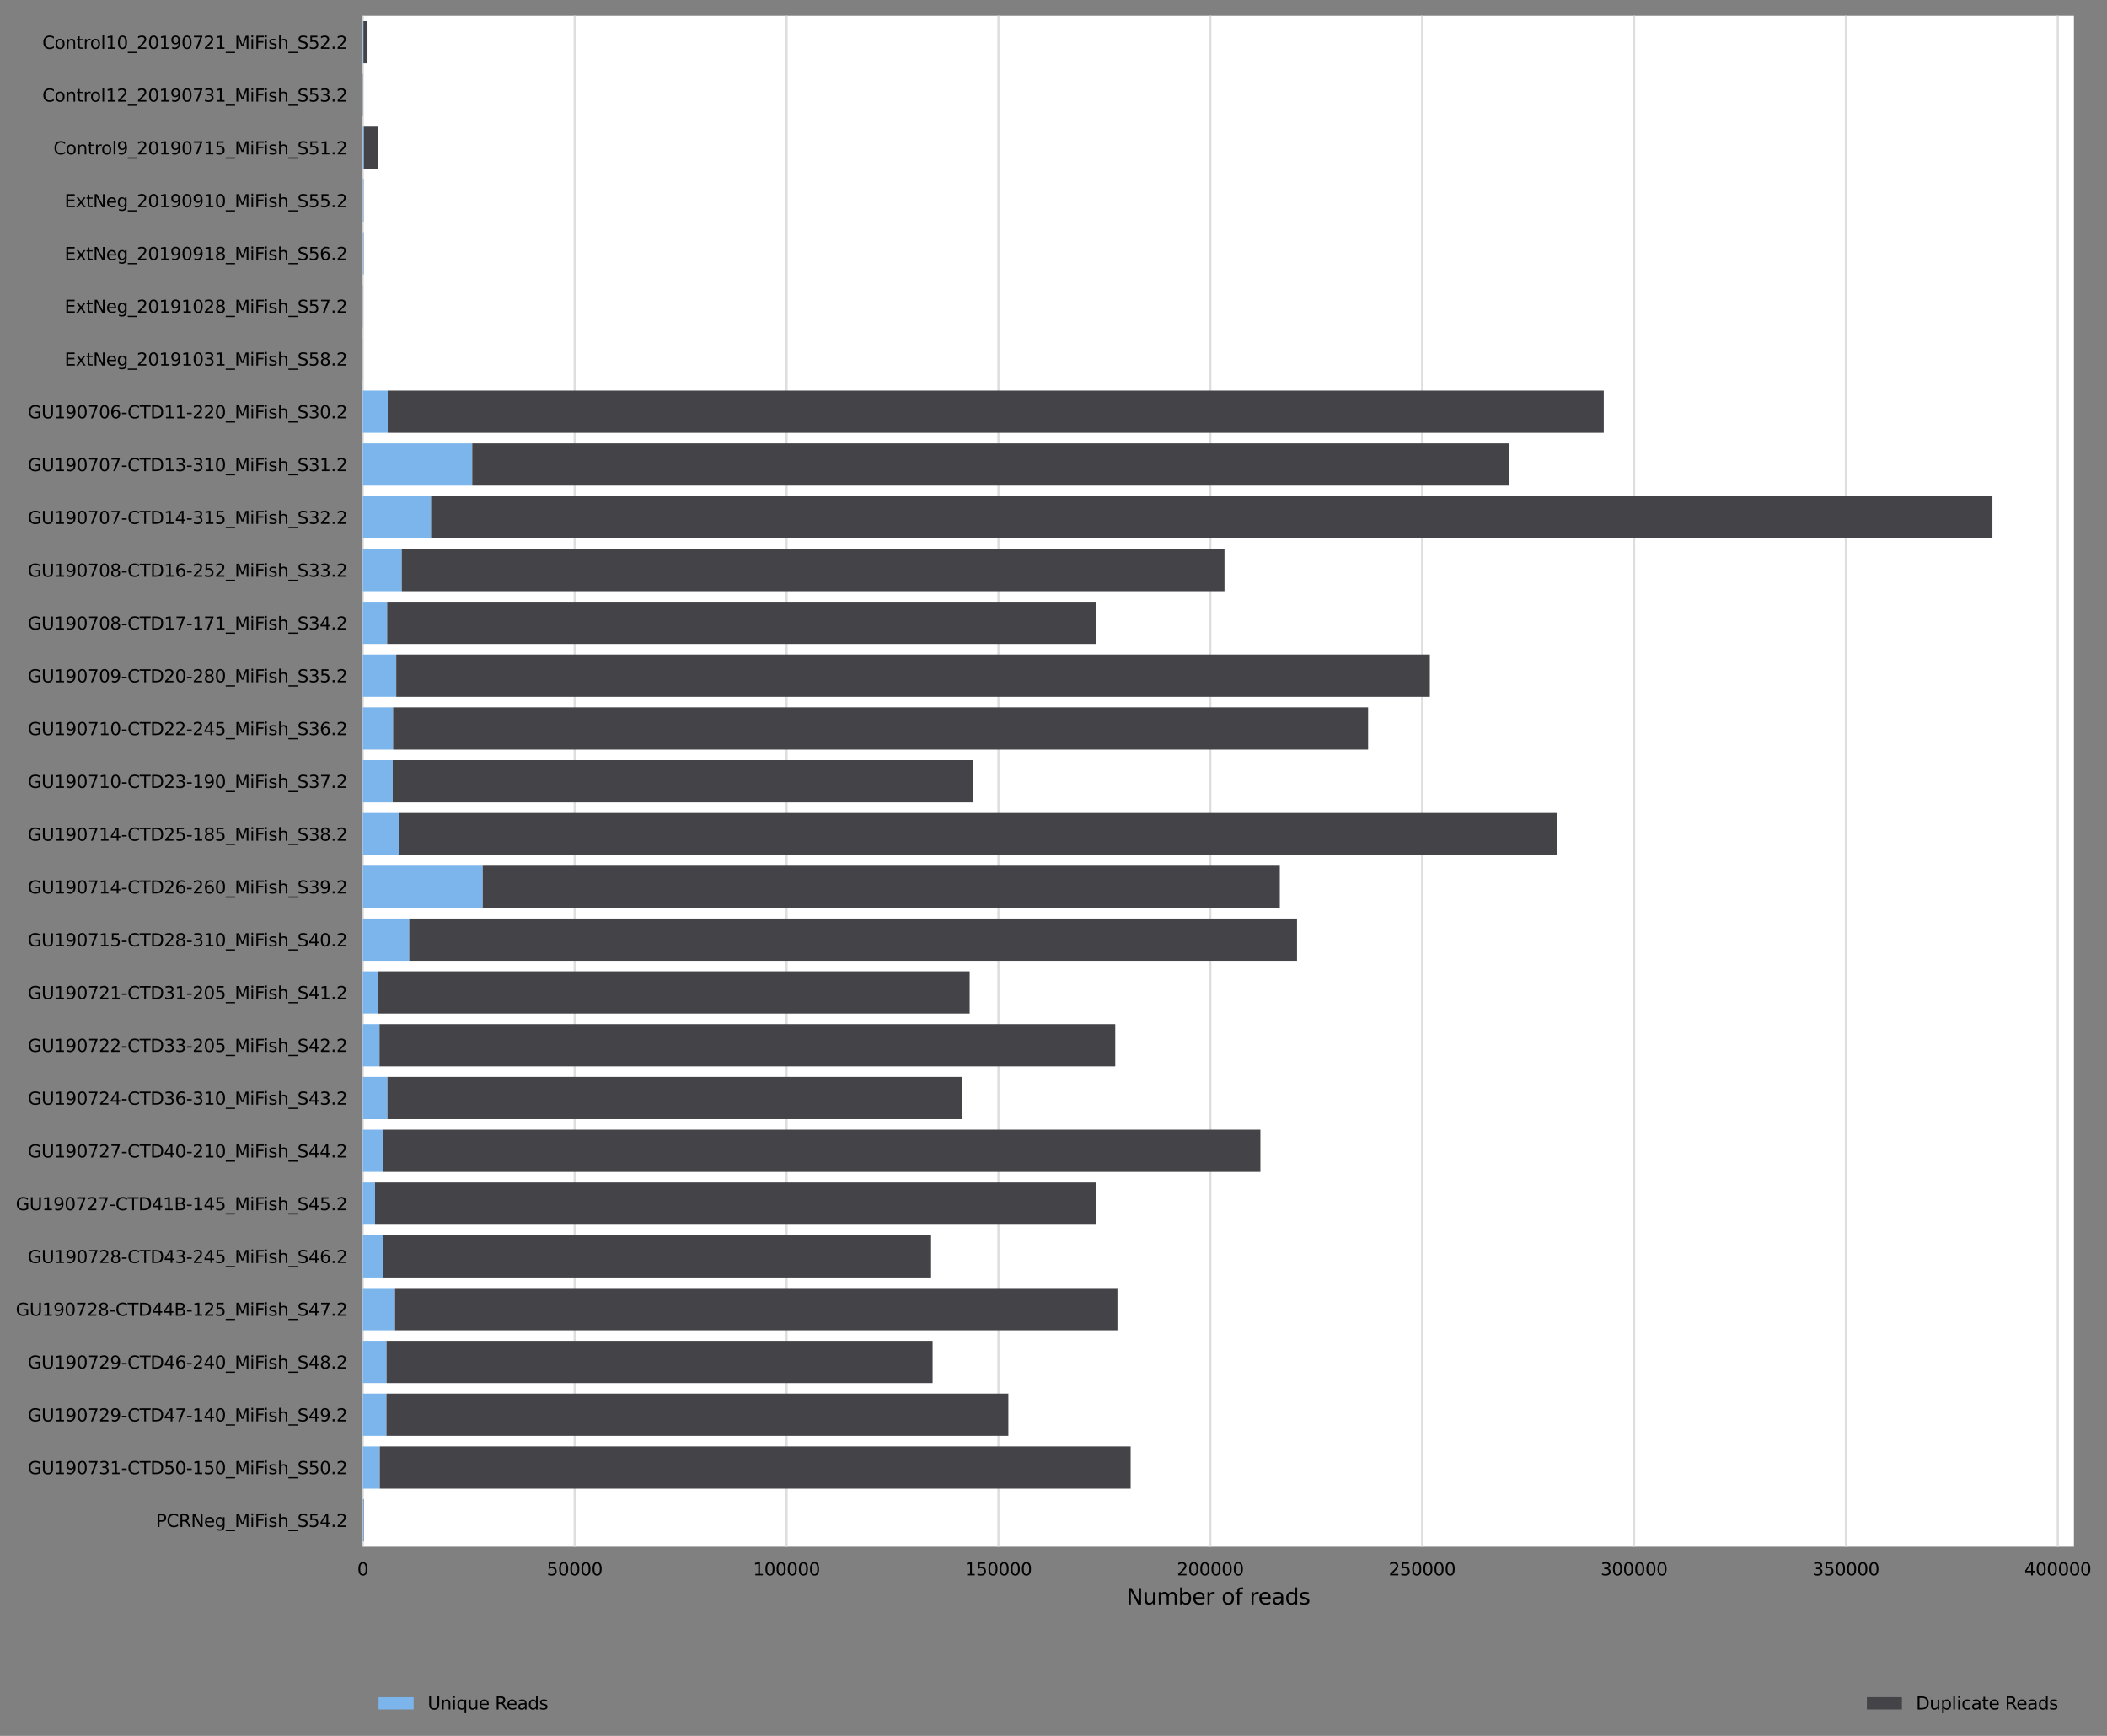 <?xml version="1.0" encoding="utf-8" standalone="no"?>
<!DOCTYPE svg PUBLIC "-//W3C//DTD SVG 1.1//EN"
  "http://www.w3.org/Graphics/SVG/1.1/DTD/svg11.dtd">
<svg xmlns:xlink="http://www.w3.org/1999/xlink" width="961.944pt" height="792.586pt" viewBox="0 0 961.944 792.586" xmlns="http://www.w3.org/2000/svg" version="1.1">
 <rect x="0" y="0" width="961.944" height="792.586" fill="#808080" stroke="none"/>
 <defs>
  <style type="text/css">*{stroke-linejoin: round; stroke-linecap: butt}</style>
 </defs>
 <g id="figure_1">
  <g id="axes_1">
   <g id="patch_1">
    <path d="M 165.635 706.226 
L 946.835 706.226 
L 946.835 7.2 
L 165.635 7.2 
z
" style="fill: #ffffff"/>
   </g>
   <g id="matplotlib.axis_1">
    <g id="xtick_1">
     <g id="line2d_1">
      <path d="M 165.635 706.226 
L 165.635 7.2 
" clip-path="url(#p3db5840f18)" style="fill: none; stroke: #dedede; stroke-linecap: square"/>
     </g>
     <g id="text_1">
      <!-- 0 -->
      <g transform="translate(163.09 719.305) scale(0.08 -0.08)">
       <defs>
        <path id="DejaVuSans-30" d="M 2034 4250 
Q 1547 4250 1301 3770 
Q 1056 3291 1056 2328 
Q 1056 1369 1301 889 
Q 1547 409 2034 409 
Q 2525 409 2770 889 
Q 3016 1369 3016 2328 
Q 3016 3291 2770 3770 
Q 2525 4250 2034 4250 
z
M 2034 4750 
Q 2819 4750 3233 4129 
Q 3647 3509 3647 2328 
Q 3647 1150 3233 529 
Q 2819 -91 2034 -91 
Q 1250 -91 836 529 
Q 422 1150 422 2328 
Q 422 3509 836 4129 
Q 1250 4750 2034 4750 
z
" transform="scale(0.016)"/>
       </defs>
       <use xlink:href="#DejaVuSans-30"/>
      </g>
     </g>
    </g>
    <g id="xtick_2">
     <g id="line2d_2">
      <path d="M 262.365 706.226 
L 262.365 7.2 
" clip-path="url(#p3db5840f18)" style="fill: none; stroke: #dedede; stroke-linecap: square"/>
     </g>
     <g id="text_2">
      <!-- 50000 -->
      <g transform="translate(249.64 719.305) scale(0.08 -0.08)">
       <defs>
        <path id="DejaVuSans-35" d="M 691 4666 
L 3169 4666 
L 3169 4134 
L 1269 4134 
L 1269 2991 
Q 1406 3038 1543 3061 
Q 1681 3084 1819 3084 
Q 2600 3084 3056 2656 
Q 3513 2228 3513 1497 
Q 3513 744 3044 326 
Q 2575 -91 1722 -91 
Q 1428 -91 1123 -41 
Q 819 9 494 109 
L 494 744 
Q 775 591 1075 516 
Q 1375 441 1709 441 
Q 2250 441 2565 725 
Q 2881 1009 2881 1497 
Q 2881 1984 2565 2268 
Q 2250 2553 1709 2553 
Q 1456 2553 1204 2497 
Q 953 2441 691 2322 
L 691 4666 
z
" transform="scale(0.016)"/>
       </defs>
       <use xlink:href="#DejaVuSans-35"/>
       <use xlink:href="#DejaVuSans-30" x="63.623"/>
       <use xlink:href="#DejaVuSans-30" x="127.246"/>
       <use xlink:href="#DejaVuSans-30" x="190.869"/>
       <use xlink:href="#DejaVuSans-30" x="254.492"/>
      </g>
     </g>
    </g>
    <g id="xtick_3">
     <g id="line2d_3">
      <path d="M 359.095 706.226 
L 359.095 7.2 
" clip-path="url(#p3db5840f18)" style="fill: none; stroke: #dedede; stroke-linecap: square"/>
     </g>
     <g id="text_3">
      <!-- 100000 -->
      <g transform="translate(343.825 719.305) scale(0.08 -0.08)">
       <defs>
        <path id="DejaVuSans-31" d="M 794 531 
L 1825 531 
L 1825 4091 
L 703 3866 
L 703 4441 
L 1819 4666 
L 2450 4666 
L 2450 531 
L 3481 531 
L 3481 0 
L 794 0 
L 794 531 
z
" transform="scale(0.016)"/>
       </defs>
       <use xlink:href="#DejaVuSans-31"/>
       <use xlink:href="#DejaVuSans-30" x="63.623"/>
       <use xlink:href="#DejaVuSans-30" x="127.246"/>
       <use xlink:href="#DejaVuSans-30" x="190.869"/>
       <use xlink:href="#DejaVuSans-30" x="254.492"/>
       <use xlink:href="#DejaVuSans-30" x="318.115"/>
      </g>
     </g>
    </g>
    <g id="xtick_4">
     <g id="line2d_4">
      <path d="M 455.825 706.226 
L 455.825 7.2 
" clip-path="url(#p3db5840f18)" style="fill: none; stroke: #dedede; stroke-linecap: square"/>
     </g>
     <g id="text_4">
      <!-- 150000 -->
      <g transform="translate(440.555 719.305) scale(0.08 -0.08)">
       <use xlink:href="#DejaVuSans-31"/>
       <use xlink:href="#DejaVuSans-35" x="63.623"/>
       <use xlink:href="#DejaVuSans-30" x="127.246"/>
       <use xlink:href="#DejaVuSans-30" x="190.869"/>
       <use xlink:href="#DejaVuSans-30" x="254.492"/>
       <use xlink:href="#DejaVuSans-30" x="318.115"/>
      </g>
     </g>
    </g>
    <g id="xtick_5">
     <g id="line2d_5">
      <path d="M 552.555 706.226 
L 552.555 7.2 
" clip-path="url(#p3db5840f18)" style="fill: none; stroke: #dedede; stroke-linecap: square"/>
     </g>
     <g id="text_5">
      <!-- 200000 -->
      <g transform="translate(537.285 719.305) scale(0.08 -0.08)">
       <defs>
        <path id="DejaVuSans-32" d="M 1228 531 
L 3431 531 
L 3431 0 
L 469 0 
L 469 531 
Q 828 903 1448 1529 
Q 2069 2156 2228 2338 
Q 2531 2678 2651 2914 
Q 2772 3150 2772 3378 
Q 2772 3750 2511 3984 
Q 2250 4219 1831 4219 
Q 1534 4219 1204 4116 
Q 875 4013 500 3803 
L 500 4441 
Q 881 4594 1212 4672 
Q 1544 4750 1819 4750 
Q 2544 4750 2975 4387 
Q 3406 4025 3406 3419 
Q 3406 3131 3298 2873 
Q 3191 2616 2906 2266 
Q 2828 2175 2409 1742 
Q 1991 1309 1228 531 
z
" transform="scale(0.016)"/>
       </defs>
       <use xlink:href="#DejaVuSans-32"/>
       <use xlink:href="#DejaVuSans-30" x="63.623"/>
       <use xlink:href="#DejaVuSans-30" x="127.246"/>
       <use xlink:href="#DejaVuSans-30" x="190.869"/>
       <use xlink:href="#DejaVuSans-30" x="254.492"/>
       <use xlink:href="#DejaVuSans-30" x="318.115"/>
      </g>
     </g>
    </g>
    <g id="xtick_6">
     <g id="line2d_6">
      <path d="M 649.285 706.226 
L 649.285 7.2 
" clip-path="url(#p3db5840f18)" style="fill: none; stroke: #dedede; stroke-linecap: square"/>
     </g>
     <g id="text_6">
      <!-- 250000 -->
      <g transform="translate(634.015 719.305) scale(0.08 -0.08)">
       <use xlink:href="#DejaVuSans-32"/>
       <use xlink:href="#DejaVuSans-35" x="63.623"/>
       <use xlink:href="#DejaVuSans-30" x="127.246"/>
       <use xlink:href="#DejaVuSans-30" x="190.869"/>
       <use xlink:href="#DejaVuSans-30" x="254.492"/>
       <use xlink:href="#DejaVuSans-30" x="318.115"/>
      </g>
     </g>
    </g>
    <g id="xtick_7">
     <g id="line2d_7">
      <path d="M 746.014 706.226 
L 746.014 7.2 
" clip-path="url(#p3db5840f18)" style="fill: none; stroke: #dedede; stroke-linecap: square"/>
     </g>
     <g id="text_7">
      <!-- 300000 -->
      <g transform="translate(730.744 719.305) scale(0.08 -0.08)">
       <defs>
        <path id="DejaVuSans-33" d="M 2597 2516 
Q 3050 2419 3304 2112 
Q 3559 1806 3559 1356 
Q 3559 666 3084 287 
Q 2609 -91 1734 -91 
Q 1441 -91 1130 -33 
Q 819 25 488 141 
L 488 750 
Q 750 597 1062 519 
Q 1375 441 1716 441 
Q 2309 441 2620 675 
Q 2931 909 2931 1356 
Q 2931 1769 2642 2001 
Q 2353 2234 1838 2234 
L 1294 2234 
L 1294 2753 
L 1863 2753 
Q 2328 2753 2575 2939 
Q 2822 3125 2822 3475 
Q 2822 3834 2567 4026 
Q 2313 4219 1838 4219 
Q 1578 4219 1281 4162 
Q 984 4106 628 3988 
L 628 4550 
Q 988 4650 1302 4700 
Q 1616 4750 1894 4750 
Q 2613 4750 3031 4423 
Q 3450 4097 3450 3541 
Q 3450 3153 3228 2886 
Q 3006 2619 2597 2516 
z
" transform="scale(0.016)"/>
       </defs>
       <use xlink:href="#DejaVuSans-33"/>
       <use xlink:href="#DejaVuSans-30" x="63.623"/>
       <use xlink:href="#DejaVuSans-30" x="127.246"/>
       <use xlink:href="#DejaVuSans-30" x="190.869"/>
       <use xlink:href="#DejaVuSans-30" x="254.492"/>
       <use xlink:href="#DejaVuSans-30" x="318.115"/>
      </g>
     </g>
    </g>
    <g id="xtick_8">
     <g id="line2d_8">
      <path d="M 842.744 706.226 
L 842.744 7.2 
" clip-path="url(#p3db5840f18)" style="fill: none; stroke: #dedede; stroke-linecap: square"/>
     </g>
     <g id="text_8">
      <!-- 350000 -->
      <g transform="translate(827.474 719.305) scale(0.08 -0.08)">
       <use xlink:href="#DejaVuSans-33"/>
       <use xlink:href="#DejaVuSans-35" x="63.623"/>
       <use xlink:href="#DejaVuSans-30" x="127.246"/>
       <use xlink:href="#DejaVuSans-30" x="190.869"/>
       <use xlink:href="#DejaVuSans-30" x="254.492"/>
       <use xlink:href="#DejaVuSans-30" x="318.115"/>
      </g>
     </g>
    </g>
    <g id="xtick_9">
     <g id="line2d_9">
      <path d="M 939.474 706.226 
L 939.474 7.2 
" clip-path="url(#p3db5840f18)" style="fill: none; stroke: #dedede; stroke-linecap: square"/>
     </g>
     <g id="text_9">
      <!-- 400000 -->
      <g transform="translate(924.204 719.305) scale(0.08 -0.08)">
       <defs>
        <path id="DejaVuSans-34" d="M 2419 4116 
L 825 1625 
L 2419 1625 
L 2419 4116 
z
M 2253 4666 
L 3047 4666 
L 3047 1625 
L 3713 1625 
L 3713 1100 
L 3047 1100 
L 3047 0 
L 2419 0 
L 2419 1100 
L 313 1100 
L 313 1709 
L 2253 4666 
z
" transform="scale(0.016)"/>
       </defs>
       <use xlink:href="#DejaVuSans-34"/>
       <use xlink:href="#DejaVuSans-30" x="63.623"/>
       <use xlink:href="#DejaVuSans-30" x="127.246"/>
       <use xlink:href="#DejaVuSans-30" x="190.869"/>
       <use xlink:href="#DejaVuSans-30" x="254.492"/>
       <use xlink:href="#DejaVuSans-30" x="318.115"/>
      </g>
     </g>
    </g>
    <g id="text_10">
     <!-- Number of reads -->
     <g transform="translate(514.289 732.567) scale(0.1 -0.1)">
      <defs>
       <path id="DejaVuSans-4e" d="M 628 4666 
L 1478 4666 
L 3547 763 
L 3547 4666 
L 4159 4666 
L 4159 0 
L 3309 0 
L 1241 3903 
L 1241 0 
L 628 0 
L 628 4666 
z
" transform="scale(0.016)"/>
       <path id="DejaVuSans-75" d="M 544 1381 
L 544 3500 
L 1119 3500 
L 1119 1403 
Q 1119 906 1312 657 
Q 1506 409 1894 409 
Q 2359 409 2629 706 
Q 2900 1003 2900 1516 
L 2900 3500 
L 3475 3500 
L 3475 0 
L 2900 0 
L 2900 538 
Q 2691 219 2414 64 
Q 2138 -91 1772 -91 
Q 1169 -91 856 284 
Q 544 659 544 1381 
z
M 1991 3584 
L 1991 3584 
z
" transform="scale(0.016)"/>
       <path id="DejaVuSans-6d" d="M 3328 2828 
Q 3544 3216 3844 3400 
Q 4144 3584 4550 3584 
Q 5097 3584 5394 3201 
Q 5691 2819 5691 2113 
L 5691 0 
L 5113 0 
L 5113 2094 
Q 5113 2597 4934 2840 
Q 4756 3084 4391 3084 
Q 3944 3084 3684 2787 
Q 3425 2491 3425 1978 
L 3425 0 
L 2847 0 
L 2847 2094 
Q 2847 2600 2669 2842 
Q 2491 3084 2119 3084 
Q 1678 3084 1418 2786 
Q 1159 2488 1159 1978 
L 1159 0 
L 581 0 
L 581 3500 
L 1159 3500 
L 1159 2956 
Q 1356 3278 1631 3431 
Q 1906 3584 2284 3584 
Q 2666 3584 2933 3390 
Q 3200 3197 3328 2828 
z
" transform="scale(0.016)"/>
       <path id="DejaVuSans-62" d="M 3116 1747 
Q 3116 2381 2855 2742 
Q 2594 3103 2138 3103 
Q 1681 3103 1420 2742 
Q 1159 2381 1159 1747 
Q 1159 1113 1420 752 
Q 1681 391 2138 391 
Q 2594 391 2855 752 
Q 3116 1113 3116 1747 
z
M 1159 2969 
Q 1341 3281 1617 3432 
Q 1894 3584 2278 3584 
Q 2916 3584 3314 3078 
Q 3713 2572 3713 1747 
Q 3713 922 3314 415 
Q 2916 -91 2278 -91 
Q 1894 -91 1617 61 
Q 1341 213 1159 525 
L 1159 0 
L 581 0 
L 581 4863 
L 1159 4863 
L 1159 2969 
z
" transform="scale(0.016)"/>
       <path id="DejaVuSans-65" d="M 3597 1894 
L 3597 1613 
L 953 1613 
Q 991 1019 1311 708 
Q 1631 397 2203 397 
Q 2534 397 2845 478 
Q 3156 559 3463 722 
L 3463 178 
Q 3153 47 2828 -22 
Q 2503 -91 2169 -91 
Q 1331 -91 842 396 
Q 353 884 353 1716 
Q 353 2575 817 3079 
Q 1281 3584 2069 3584 
Q 2775 3584 3186 3129 
Q 3597 2675 3597 1894 
z
M 3022 2063 
Q 3016 2534 2758 2815 
Q 2500 3097 2075 3097 
Q 1594 3097 1305 2825 
Q 1016 2553 972 2059 
L 3022 2063 
z
" transform="scale(0.016)"/>
       <path id="DejaVuSans-72" d="M 2631 2963 
Q 2534 3019 2420 3045 
Q 2306 3072 2169 3072 
Q 1681 3072 1420 2755 
Q 1159 2438 1159 1844 
L 1159 0 
L 581 0 
L 581 3500 
L 1159 3500 
L 1159 2956 
Q 1341 3275 1631 3429 
Q 1922 3584 2338 3584 
Q 2397 3584 2469 3576 
Q 2541 3569 2628 3553 
L 2631 2963 
z
" transform="scale(0.016)"/>
       <path id="DejaVuSans-20" transform="scale(0.016)"/>
       <path id="DejaVuSans-6f" d="M 1959 3097 
Q 1497 3097 1228 2736 
Q 959 2375 959 1747 
Q 959 1119 1226 758 
Q 1494 397 1959 397 
Q 2419 397 2687 759 
Q 2956 1122 2956 1747 
Q 2956 2369 2687 2733 
Q 2419 3097 1959 3097 
z
M 1959 3584 
Q 2709 3584 3137 3096 
Q 3566 2609 3566 1747 
Q 3566 888 3137 398 
Q 2709 -91 1959 -91 
Q 1206 -91 779 398 
Q 353 888 353 1747 
Q 353 2609 779 3096 
Q 1206 3584 1959 3584 
z
" transform="scale(0.016)"/>
       <path id="DejaVuSans-66" d="M 2375 4863 
L 2375 4384 
L 1825 4384 
Q 1516 4384 1395 4259 
Q 1275 4134 1275 3809 
L 1275 3500 
L 2222 3500 
L 2222 3053 
L 1275 3053 
L 1275 0 
L 697 0 
L 697 3053 
L 147 3053 
L 147 3500 
L 697 3500 
L 697 3744 
Q 697 4328 969 4595 
Q 1241 4863 1831 4863 
L 2375 4863 
z
" transform="scale(0.016)"/>
       <path id="DejaVuSans-61" d="M 2194 1759 
Q 1497 1759 1228 1600 
Q 959 1441 959 1056 
Q 959 750 1161 570 
Q 1363 391 1709 391 
Q 2188 391 2477 730 
Q 2766 1069 2766 1631 
L 2766 1759 
L 2194 1759 
z
M 3341 1997 
L 3341 0 
L 2766 0 
L 2766 531 
Q 2569 213 2275 61 
Q 1981 -91 1556 -91 
Q 1019 -91 701 211 
Q 384 513 384 1019 
Q 384 1609 779 1909 
Q 1175 2209 1959 2209 
L 2766 2209 
L 2766 2266 
Q 2766 2663 2505 2880 
Q 2244 3097 1772 3097 
Q 1472 3097 1187 3025 
Q 903 2953 641 2809 
L 641 3341 
Q 956 3463 1253 3523 
Q 1550 3584 1831 3584 
Q 2591 3584 2966 3190 
Q 3341 2797 3341 1997 
z
" transform="scale(0.016)"/>
       <path id="DejaVuSans-64" d="M 2906 2969 
L 2906 4863 
L 3481 4863 
L 3481 0 
L 2906 0 
L 2906 525 
Q 2725 213 2448 61 
Q 2172 -91 1784 -91 
Q 1150 -91 751 415 
Q 353 922 353 1747 
Q 353 2572 751 3078 
Q 1150 3584 1784 3584 
Q 2172 3584 2448 3432 
Q 2725 3281 2906 2969 
z
M 947 1747 
Q 947 1113 1208 752 
Q 1469 391 1925 391 
Q 2381 391 2643 752 
Q 2906 1113 2906 1747 
Q 2906 2381 2643 2742 
Q 2381 3103 1925 3103 
Q 1469 3103 1208 2742 
Q 947 2381 947 1747 
z
" transform="scale(0.016)"/>
       <path id="DejaVuSans-73" d="M 2834 3397 
L 2834 2853 
Q 2591 2978 2328 3040 
Q 2066 3103 1784 3103 
Q 1356 3103 1142 2972 
Q 928 2841 928 2578 
Q 928 2378 1081 2264 
Q 1234 2150 1697 2047 
L 1894 2003 
Q 2506 1872 2764 1633 
Q 3022 1394 3022 966 
Q 3022 478 2636 193 
Q 2250 -91 1575 -91 
Q 1294 -91 989 -36 
Q 684 19 347 128 
L 347 722 
Q 666 556 975 473 
Q 1284 391 1588 391 
Q 1994 391 2212 530 
Q 2431 669 2431 922 
Q 2431 1156 2273 1281 
Q 2116 1406 1581 1522 
L 1381 1569 
Q 847 1681 609 1914 
Q 372 2147 372 2553 
Q 372 3047 722 3315 
Q 1072 3584 1716 3584 
Q 2034 3584 2315 3537 
Q 2597 3491 2834 3397 
z
" transform="scale(0.016)"/>
      </defs>
      <use xlink:href="#DejaVuSans-4e"/>
      <use xlink:href="#DejaVuSans-75" x="74.805"/>
      <use xlink:href="#DejaVuSans-6d" x="138.184"/>
      <use xlink:href="#DejaVuSans-62" x="235.596"/>
      <use xlink:href="#DejaVuSans-65" x="299.072"/>
      <use xlink:href="#DejaVuSans-72" x="360.596"/>
      <use xlink:href="#DejaVuSans-20" x="401.709"/>
      <use xlink:href="#DejaVuSans-6f" x="433.496"/>
      <use xlink:href="#DejaVuSans-66" x="494.678"/>
      <use xlink:href="#DejaVuSans-20" x="529.883"/>
      <use xlink:href="#DejaVuSans-72" x="561.67"/>
      <use xlink:href="#DejaVuSans-65" x="600.533"/>
      <use xlink:href="#DejaVuSans-61" x="662.057"/>
      <use xlink:href="#DejaVuSans-64" x="723.336"/>
      <use xlink:href="#DejaVuSans-73" x="786.812"/>
     </g>
    </g>
   </g>
   <g id="matplotlib.axis_2">
    <g id="ytick_1">
     <g id="text_11">
      <!-- Control10_20190721_MiFish_S52.2 -->
      <g transform="translate(19.324 22.292) scale(0.08 -0.08)">
       <defs>
        <path id="DejaVuSans-43" d="M 4122 4306 
L 4122 3641 
Q 3803 3938 3442 4084 
Q 3081 4231 2675 4231 
Q 1875 4231 1450 3742 
Q 1025 3253 1025 2328 
Q 1025 1406 1450 917 
Q 1875 428 2675 428 
Q 3081 428 3442 575 
Q 3803 722 4122 1019 
L 4122 359 
Q 3791 134 3420 21 
Q 3050 -91 2638 -91 
Q 1578 -91 968 557 
Q 359 1206 359 2328 
Q 359 3453 968 4101 
Q 1578 4750 2638 4750 
Q 3056 4750 3426 4639 
Q 3797 4528 4122 4306 
z
" transform="scale(0.016)"/>
        <path id="DejaVuSans-6e" d="M 3513 2113 
L 3513 0 
L 2938 0 
L 2938 2094 
Q 2938 2591 2744 2837 
Q 2550 3084 2163 3084 
Q 1697 3084 1428 2787 
Q 1159 2491 1159 1978 
L 1159 0 
L 581 0 
L 581 3500 
L 1159 3500 
L 1159 2956 
Q 1366 3272 1645 3428 
Q 1925 3584 2291 3584 
Q 2894 3584 3203 3211 
Q 3513 2838 3513 2113 
z
" transform="scale(0.016)"/>
        <path id="DejaVuSans-74" d="M 1172 4494 
L 1172 3500 
L 2356 3500 
L 2356 3053 
L 1172 3053 
L 1172 1153 
Q 1172 725 1289 603 
Q 1406 481 1766 481 
L 2356 481 
L 2356 0 
L 1766 0 
Q 1100 0 847 248 
Q 594 497 594 1153 
L 594 3053 
L 172 3053 
L 172 3500 
L 594 3500 
L 594 4494 
L 1172 4494 
z
" transform="scale(0.016)"/>
        <path id="DejaVuSans-6c" d="M 603 4863 
L 1178 4863 
L 1178 0 
L 603 0 
L 603 4863 
z
" transform="scale(0.016)"/>
        <path id="DejaVuSans-5f" d="M 3263 -1063 
L 3263 -1509 
L -63 -1509 
L -63 -1063 
L 3263 -1063 
z
" transform="scale(0.016)"/>
        <path id="DejaVuSans-39" d="M 703 97 
L 703 672 
Q 941 559 1184 500 
Q 1428 441 1663 441 
Q 2288 441 2617 861 
Q 2947 1281 2994 2138 
Q 2813 1869 2534 1725 
Q 2256 1581 1919 1581 
Q 1219 1581 811 2004 
Q 403 2428 403 3163 
Q 403 3881 828 4315 
Q 1253 4750 1959 4750 
Q 2769 4750 3195 4129 
Q 3622 3509 3622 2328 
Q 3622 1225 3098 567 
Q 2575 -91 1691 -91 
Q 1453 -91 1209 -44 
Q 966 3 703 97 
z
M 1959 2075 
Q 2384 2075 2632 2365 
Q 2881 2656 2881 3163 
Q 2881 3666 2632 3958 
Q 2384 4250 1959 4250 
Q 1534 4250 1286 3958 
Q 1038 3666 1038 3163 
Q 1038 2656 1286 2365 
Q 1534 2075 1959 2075 
z
" transform="scale(0.016)"/>
        <path id="DejaVuSans-37" d="M 525 4666 
L 3525 4666 
L 3525 4397 
L 1831 0 
L 1172 0 
L 2766 4134 
L 525 4134 
L 525 4666 
z
" transform="scale(0.016)"/>
        <path id="DejaVuSans-4d" d="M 628 4666 
L 1569 4666 
L 2759 1491 
L 3956 4666 
L 4897 4666 
L 4897 0 
L 4281 0 
L 4281 4097 
L 3078 897 
L 2444 897 
L 1241 4097 
L 1241 0 
L 628 0 
L 628 4666 
z
" transform="scale(0.016)"/>
        <path id="DejaVuSans-69" d="M 603 3500 
L 1178 3500 
L 1178 0 
L 603 0 
L 603 3500 
z
M 603 4863 
L 1178 4863 
L 1178 4134 
L 603 4134 
L 603 4863 
z
" transform="scale(0.016)"/>
        <path id="DejaVuSans-46" d="M 628 4666 
L 3309 4666 
L 3309 4134 
L 1259 4134 
L 1259 2759 
L 3109 2759 
L 3109 2228 
L 1259 2228 
L 1259 0 
L 628 0 
L 628 4666 
z
" transform="scale(0.016)"/>
        <path id="DejaVuSans-68" d="M 3513 2113 
L 3513 0 
L 2938 0 
L 2938 2094 
Q 2938 2591 2744 2837 
Q 2550 3084 2163 3084 
Q 1697 3084 1428 2787 
Q 1159 2491 1159 1978 
L 1159 0 
L 581 0 
L 581 4863 
L 1159 4863 
L 1159 2956 
Q 1366 3272 1645 3428 
Q 1925 3584 2291 3584 
Q 2894 3584 3203 3211 
Q 3513 2838 3513 2113 
z
" transform="scale(0.016)"/>
        <path id="DejaVuSans-53" d="M 3425 4513 
L 3425 3897 
Q 3066 4069 2747 4153 
Q 2428 4238 2131 4238 
Q 1616 4238 1336 4038 
Q 1056 3838 1056 3469 
Q 1056 3159 1242 3001 
Q 1428 2844 1947 2747 
L 2328 2669 
Q 3034 2534 3370 2195 
Q 3706 1856 3706 1288 
Q 3706 609 3251 259 
Q 2797 -91 1919 -91 
Q 1588 -91 1214 -16 
Q 841 59 441 206 
L 441 856 
Q 825 641 1194 531 
Q 1563 422 1919 422 
Q 2459 422 2753 634 
Q 3047 847 3047 1241 
Q 3047 1584 2836 1778 
Q 2625 1972 2144 2069 
L 1759 2144 
Q 1053 2284 737 2584 
Q 422 2884 422 3419 
Q 422 4038 858 4394 
Q 1294 4750 2059 4750 
Q 2388 4750 2728 4690 
Q 3069 4631 3425 4513 
z
" transform="scale(0.016)"/>
        <path id="DejaVuSans-2e" d="M 684 794 
L 1344 794 
L 1344 0 
L 684 0 
L 684 794 
z
" transform="scale(0.016)"/>
       </defs>
       <use xlink:href="#DejaVuSans-43"/>
       <use xlink:href="#DejaVuSans-6f" x="69.824"/>
       <use xlink:href="#DejaVuSans-6e" x="131.006"/>
       <use xlink:href="#DejaVuSans-74" x="194.385"/>
       <use xlink:href="#DejaVuSans-72" x="233.594"/>
       <use xlink:href="#DejaVuSans-6f" x="272.457"/>
       <use xlink:href="#DejaVuSans-6c" x="333.639"/>
       <use xlink:href="#DejaVuSans-31" x="361.422"/>
       <use xlink:href="#DejaVuSans-30" x="425.045"/>
       <use xlink:href="#DejaVuSans-5f" x="488.668"/>
       <use xlink:href="#DejaVuSans-32" x="538.668"/>
       <use xlink:href="#DejaVuSans-30" x="602.291"/>
       <use xlink:href="#DejaVuSans-31" x="665.914"/>
       <use xlink:href="#DejaVuSans-39" x="729.537"/>
       <use xlink:href="#DejaVuSans-30" x="793.16"/>
       <use xlink:href="#DejaVuSans-37" x="856.783"/>
       <use xlink:href="#DejaVuSans-32" x="920.406"/>
       <use xlink:href="#DejaVuSans-31" x="984.029"/>
       <use xlink:href="#DejaVuSans-5f" x="1047.652"/>
       <use xlink:href="#DejaVuSans-4d" x="1097.652"/>
       <use xlink:href="#DejaVuSans-69" x="1183.932"/>
       <use xlink:href="#DejaVuSans-46" x="1211.715"/>
       <use xlink:href="#DejaVuSans-69" x="1261.984"/>
       <use xlink:href="#DejaVuSans-73" x="1289.768"/>
       <use xlink:href="#DejaVuSans-68" x="1341.867"/>
       <use xlink:href="#DejaVuSans-5f" x="1405.246"/>
       <use xlink:href="#DejaVuSans-53" x="1455.246"/>
       <use xlink:href="#DejaVuSans-35" x="1518.723"/>
       <use xlink:href="#DejaVuSans-32" x="1582.346"/>
       <use xlink:href="#DejaVuSans-2e" x="1645.969"/>
       <use xlink:href="#DejaVuSans-32" x="1677.756"/>
      </g>
     </g>
    </g>
    <g id="ytick_2">
     <g id="text_12">
      <!-- Control12_20190731_MiFish_S53.2 -->
      <g transform="translate(19.324 46.396) scale(0.08 -0.08)">
       <use xlink:href="#DejaVuSans-43"/>
       <use xlink:href="#DejaVuSans-6f" x="69.824"/>
       <use xlink:href="#DejaVuSans-6e" x="131.006"/>
       <use xlink:href="#DejaVuSans-74" x="194.385"/>
       <use xlink:href="#DejaVuSans-72" x="233.594"/>
       <use xlink:href="#DejaVuSans-6f" x="272.457"/>
       <use xlink:href="#DejaVuSans-6c" x="333.639"/>
       <use xlink:href="#DejaVuSans-31" x="361.422"/>
       <use xlink:href="#DejaVuSans-32" x="425.045"/>
       <use xlink:href="#DejaVuSans-5f" x="488.668"/>
       <use xlink:href="#DejaVuSans-32" x="538.668"/>
       <use xlink:href="#DejaVuSans-30" x="602.291"/>
       <use xlink:href="#DejaVuSans-31" x="665.914"/>
       <use xlink:href="#DejaVuSans-39" x="729.537"/>
       <use xlink:href="#DejaVuSans-30" x="793.16"/>
       <use xlink:href="#DejaVuSans-37" x="856.783"/>
       <use xlink:href="#DejaVuSans-33" x="920.406"/>
       <use xlink:href="#DejaVuSans-31" x="984.029"/>
       <use xlink:href="#DejaVuSans-5f" x="1047.652"/>
       <use xlink:href="#DejaVuSans-4d" x="1097.652"/>
       <use xlink:href="#DejaVuSans-69" x="1183.932"/>
       <use xlink:href="#DejaVuSans-46" x="1211.715"/>
       <use xlink:href="#DejaVuSans-69" x="1261.984"/>
       <use xlink:href="#DejaVuSans-73" x="1289.768"/>
       <use xlink:href="#DejaVuSans-68" x="1341.867"/>
       <use xlink:href="#DejaVuSans-5f" x="1405.246"/>
       <use xlink:href="#DejaVuSans-53" x="1455.246"/>
       <use xlink:href="#DejaVuSans-35" x="1518.723"/>
       <use xlink:href="#DejaVuSans-33" x="1582.346"/>
       <use xlink:href="#DejaVuSans-2e" x="1645.969"/>
       <use xlink:href="#DejaVuSans-32" x="1677.756"/>
      </g>
     </g>
    </g>
    <g id="ytick_3">
     <g id="text_13">
      <!-- Control9_20190715_MiFish_S51.2 -->
      <g transform="translate(24.414 70.5) scale(0.08 -0.08)">
       <use xlink:href="#DejaVuSans-43"/>
       <use xlink:href="#DejaVuSans-6f" x="69.824"/>
       <use xlink:href="#DejaVuSans-6e" x="131.006"/>
       <use xlink:href="#DejaVuSans-74" x="194.385"/>
       <use xlink:href="#DejaVuSans-72" x="233.594"/>
       <use xlink:href="#DejaVuSans-6f" x="272.457"/>
       <use xlink:href="#DejaVuSans-6c" x="333.639"/>
       <use xlink:href="#DejaVuSans-39" x="361.422"/>
       <use xlink:href="#DejaVuSans-5f" x="425.045"/>
       <use xlink:href="#DejaVuSans-32" x="475.045"/>
       <use xlink:href="#DejaVuSans-30" x="538.668"/>
       <use xlink:href="#DejaVuSans-31" x="602.291"/>
       <use xlink:href="#DejaVuSans-39" x="665.914"/>
       <use xlink:href="#DejaVuSans-30" x="729.537"/>
       <use xlink:href="#DejaVuSans-37" x="793.16"/>
       <use xlink:href="#DejaVuSans-31" x="856.783"/>
       <use xlink:href="#DejaVuSans-35" x="920.406"/>
       <use xlink:href="#DejaVuSans-5f" x="984.029"/>
       <use xlink:href="#DejaVuSans-4d" x="1034.029"/>
       <use xlink:href="#DejaVuSans-69" x="1120.309"/>
       <use xlink:href="#DejaVuSans-46" x="1148.092"/>
       <use xlink:href="#DejaVuSans-69" x="1198.361"/>
       <use xlink:href="#DejaVuSans-73" x="1226.145"/>
       <use xlink:href="#DejaVuSans-68" x="1278.244"/>
       <use xlink:href="#DejaVuSans-5f" x="1341.623"/>
       <use xlink:href="#DejaVuSans-53" x="1391.623"/>
       <use xlink:href="#DejaVuSans-35" x="1455.1"/>
       <use xlink:href="#DejaVuSans-31" x="1518.723"/>
       <use xlink:href="#DejaVuSans-2e" x="1582.346"/>
       <use xlink:href="#DejaVuSans-32" x="1614.133"/>
      </g>
     </g>
    </g>
    <g id="ytick_4">
     <g id="text_14">
      <!-- ExtNeg_20190910_MiFish_S55.2 -->
      <g transform="translate(29.505 94.605) scale(0.08 -0.08)">
       <defs>
        <path id="DejaVuSans-45" d="M 628 4666 
L 3578 4666 
L 3578 4134 
L 1259 4134 
L 1259 2753 
L 3481 2753 
L 3481 2222 
L 1259 2222 
L 1259 531 
L 3634 531 
L 3634 0 
L 628 0 
L 628 4666 
z
" transform="scale(0.016)"/>
        <path id="DejaVuSans-78" d="M 3513 3500 
L 2247 1797 
L 3578 0 
L 2900 0 
L 1881 1375 
L 863 0 
L 184 0 
L 1544 1831 
L 300 3500 
L 978 3500 
L 1906 2253 
L 2834 3500 
L 3513 3500 
z
" transform="scale(0.016)"/>
        <path id="DejaVuSans-67" d="M 2906 1791 
Q 2906 2416 2648 2759 
Q 2391 3103 1925 3103 
Q 1463 3103 1205 2759 
Q 947 2416 947 1791 
Q 947 1169 1205 825 
Q 1463 481 1925 481 
Q 2391 481 2648 825 
Q 2906 1169 2906 1791 
z
M 3481 434 
Q 3481 -459 3084 -895 
Q 2688 -1331 1869 -1331 
Q 1566 -1331 1297 -1286 
Q 1028 -1241 775 -1147 
L 775 -588 
Q 1028 -725 1275 -790 
Q 1522 -856 1778 -856 
Q 2344 -856 2625 -561 
Q 2906 -266 2906 331 
L 2906 616 
Q 2728 306 2450 153 
Q 2172 0 1784 0 
Q 1141 0 747 490 
Q 353 981 353 1791 
Q 353 2603 747 3093 
Q 1141 3584 1784 3584 
Q 2172 3584 2450 3431 
Q 2728 3278 2906 2969 
L 2906 3500 
L 3481 3500 
L 3481 434 
z
" transform="scale(0.016)"/>
       </defs>
       <use xlink:href="#DejaVuSans-45"/>
       <use xlink:href="#DejaVuSans-78" x="63.184"/>
       <use xlink:href="#DejaVuSans-74" x="122.363"/>
       <use xlink:href="#DejaVuSans-4e" x="161.572"/>
       <use xlink:href="#DejaVuSans-65" x="236.377"/>
       <use xlink:href="#DejaVuSans-67" x="297.9"/>
       <use xlink:href="#DejaVuSans-5f" x="361.377"/>
       <use xlink:href="#DejaVuSans-32" x="411.377"/>
       <use xlink:href="#DejaVuSans-30" x="475"/>
       <use xlink:href="#DejaVuSans-31" x="538.623"/>
       <use xlink:href="#DejaVuSans-39" x="602.246"/>
       <use xlink:href="#DejaVuSans-30" x="665.869"/>
       <use xlink:href="#DejaVuSans-39" x="729.492"/>
       <use xlink:href="#DejaVuSans-31" x="793.115"/>
       <use xlink:href="#DejaVuSans-30" x="856.738"/>
       <use xlink:href="#DejaVuSans-5f" x="920.361"/>
       <use xlink:href="#DejaVuSans-4d" x="970.361"/>
       <use xlink:href="#DejaVuSans-69" x="1056.641"/>
       <use xlink:href="#DejaVuSans-46" x="1084.424"/>
       <use xlink:href="#DejaVuSans-69" x="1134.693"/>
       <use xlink:href="#DejaVuSans-73" x="1162.477"/>
       <use xlink:href="#DejaVuSans-68" x="1214.576"/>
       <use xlink:href="#DejaVuSans-5f" x="1277.955"/>
       <use xlink:href="#DejaVuSans-53" x="1327.955"/>
       <use xlink:href="#DejaVuSans-35" x="1391.432"/>
       <use xlink:href="#DejaVuSans-35" x="1455.055"/>
       <use xlink:href="#DejaVuSans-2e" x="1518.678"/>
       <use xlink:href="#DejaVuSans-32" x="1550.465"/>
      </g>
     </g>
    </g>
    <g id="ytick_5">
     <g id="text_15">
      <!-- ExtNeg_20190918_MiFish_S56.2 -->
      <g transform="translate(29.505 118.709) scale(0.08 -0.08)">
       <defs>
        <path id="DejaVuSans-38" d="M 2034 2216 
Q 1584 2216 1326 1975 
Q 1069 1734 1069 1313 
Q 1069 891 1326 650 
Q 1584 409 2034 409 
Q 2484 409 2743 651 
Q 3003 894 3003 1313 
Q 3003 1734 2745 1975 
Q 2488 2216 2034 2216 
z
M 1403 2484 
Q 997 2584 770 2862 
Q 544 3141 544 3541 
Q 544 4100 942 4425 
Q 1341 4750 2034 4750 
Q 2731 4750 3128 4425 
Q 3525 4100 3525 3541 
Q 3525 3141 3298 2862 
Q 3072 2584 2669 2484 
Q 3125 2378 3379 2068 
Q 3634 1759 3634 1313 
Q 3634 634 3220 271 
Q 2806 -91 2034 -91 
Q 1263 -91 848 271 
Q 434 634 434 1313 
Q 434 1759 690 2068 
Q 947 2378 1403 2484 
z
M 1172 3481 
Q 1172 3119 1398 2916 
Q 1625 2713 2034 2713 
Q 2441 2713 2670 2916 
Q 2900 3119 2900 3481 
Q 2900 3844 2670 4047 
Q 2441 4250 2034 4250 
Q 1625 4250 1398 4047 
Q 1172 3844 1172 3481 
z
" transform="scale(0.016)"/>
        <path id="DejaVuSans-36" d="M 2113 2584 
Q 1688 2584 1439 2293 
Q 1191 2003 1191 1497 
Q 1191 994 1439 701 
Q 1688 409 2113 409 
Q 2538 409 2786 701 
Q 3034 994 3034 1497 
Q 3034 2003 2786 2293 
Q 2538 2584 2113 2584 
z
M 3366 4563 
L 3366 3988 
Q 3128 4100 2886 4159 
Q 2644 4219 2406 4219 
Q 1781 4219 1451 3797 
Q 1122 3375 1075 2522 
Q 1259 2794 1537 2939 
Q 1816 3084 2150 3084 
Q 2853 3084 3261 2657 
Q 3669 2231 3669 1497 
Q 3669 778 3244 343 
Q 2819 -91 2113 -91 
Q 1303 -91 875 529 
Q 447 1150 447 2328 
Q 447 3434 972 4092 
Q 1497 4750 2381 4750 
Q 2619 4750 2861 4703 
Q 3103 4656 3366 4563 
z
" transform="scale(0.016)"/>
       </defs>
       <use xlink:href="#DejaVuSans-45"/>
       <use xlink:href="#DejaVuSans-78" x="63.184"/>
       <use xlink:href="#DejaVuSans-74" x="122.363"/>
       <use xlink:href="#DejaVuSans-4e" x="161.572"/>
       <use xlink:href="#DejaVuSans-65" x="236.377"/>
       <use xlink:href="#DejaVuSans-67" x="297.9"/>
       <use xlink:href="#DejaVuSans-5f" x="361.377"/>
       <use xlink:href="#DejaVuSans-32" x="411.377"/>
       <use xlink:href="#DejaVuSans-30" x="475"/>
       <use xlink:href="#DejaVuSans-31" x="538.623"/>
       <use xlink:href="#DejaVuSans-39" x="602.246"/>
       <use xlink:href="#DejaVuSans-30" x="665.869"/>
       <use xlink:href="#DejaVuSans-39" x="729.492"/>
       <use xlink:href="#DejaVuSans-31" x="793.115"/>
       <use xlink:href="#DejaVuSans-38" x="856.738"/>
       <use xlink:href="#DejaVuSans-5f" x="920.361"/>
       <use xlink:href="#DejaVuSans-4d" x="970.361"/>
       <use xlink:href="#DejaVuSans-69" x="1056.641"/>
       <use xlink:href="#DejaVuSans-46" x="1084.424"/>
       <use xlink:href="#DejaVuSans-69" x="1134.693"/>
       <use xlink:href="#DejaVuSans-73" x="1162.477"/>
       <use xlink:href="#DejaVuSans-68" x="1214.576"/>
       <use xlink:href="#DejaVuSans-5f" x="1277.955"/>
       <use xlink:href="#DejaVuSans-53" x="1327.955"/>
       <use xlink:href="#DejaVuSans-35" x="1391.432"/>
       <use xlink:href="#DejaVuSans-36" x="1455.055"/>
       <use xlink:href="#DejaVuSans-2e" x="1518.678"/>
       <use xlink:href="#DejaVuSans-32" x="1550.465"/>
      </g>
     </g>
    </g>
    <g id="ytick_6">
     <g id="text_16">
      <!-- ExtNeg_20191028_MiFish_S57.2 -->
      <g transform="translate(29.505 142.813) scale(0.08 -0.08)">
       <use xlink:href="#DejaVuSans-45"/>
       <use xlink:href="#DejaVuSans-78" x="63.184"/>
       <use xlink:href="#DejaVuSans-74" x="122.363"/>
       <use xlink:href="#DejaVuSans-4e" x="161.572"/>
       <use xlink:href="#DejaVuSans-65" x="236.377"/>
       <use xlink:href="#DejaVuSans-67" x="297.9"/>
       <use xlink:href="#DejaVuSans-5f" x="361.377"/>
       <use xlink:href="#DejaVuSans-32" x="411.377"/>
       <use xlink:href="#DejaVuSans-30" x="475"/>
       <use xlink:href="#DejaVuSans-31" x="538.623"/>
       <use xlink:href="#DejaVuSans-39" x="602.246"/>
       <use xlink:href="#DejaVuSans-31" x="665.869"/>
       <use xlink:href="#DejaVuSans-30" x="729.492"/>
       <use xlink:href="#DejaVuSans-32" x="793.115"/>
       <use xlink:href="#DejaVuSans-38" x="856.738"/>
       <use xlink:href="#DejaVuSans-5f" x="920.361"/>
       <use xlink:href="#DejaVuSans-4d" x="970.361"/>
       <use xlink:href="#DejaVuSans-69" x="1056.641"/>
       <use xlink:href="#DejaVuSans-46" x="1084.424"/>
       <use xlink:href="#DejaVuSans-69" x="1134.693"/>
       <use xlink:href="#DejaVuSans-73" x="1162.477"/>
       <use xlink:href="#DejaVuSans-68" x="1214.576"/>
       <use xlink:href="#DejaVuSans-5f" x="1277.955"/>
       <use xlink:href="#DejaVuSans-53" x="1327.955"/>
       <use xlink:href="#DejaVuSans-35" x="1391.432"/>
       <use xlink:href="#DejaVuSans-37" x="1455.055"/>
       <use xlink:href="#DejaVuSans-2e" x="1518.678"/>
       <use xlink:href="#DejaVuSans-32" x="1550.465"/>
      </g>
     </g>
    </g>
    <g id="ytick_7">
     <g id="text_17">
      <!-- ExtNeg_20191031_MiFish_S58.2 -->
      <g transform="translate(29.505 166.918) scale(0.08 -0.08)">
       <use xlink:href="#DejaVuSans-45"/>
       <use xlink:href="#DejaVuSans-78" x="63.184"/>
       <use xlink:href="#DejaVuSans-74" x="122.363"/>
       <use xlink:href="#DejaVuSans-4e" x="161.572"/>
       <use xlink:href="#DejaVuSans-65" x="236.377"/>
       <use xlink:href="#DejaVuSans-67" x="297.9"/>
       <use xlink:href="#DejaVuSans-5f" x="361.377"/>
       <use xlink:href="#DejaVuSans-32" x="411.377"/>
       <use xlink:href="#DejaVuSans-30" x="475"/>
       <use xlink:href="#DejaVuSans-31" x="538.623"/>
       <use xlink:href="#DejaVuSans-39" x="602.246"/>
       <use xlink:href="#DejaVuSans-31" x="665.869"/>
       <use xlink:href="#DejaVuSans-30" x="729.492"/>
       <use xlink:href="#DejaVuSans-33" x="793.115"/>
       <use xlink:href="#DejaVuSans-31" x="856.738"/>
       <use xlink:href="#DejaVuSans-5f" x="920.361"/>
       <use xlink:href="#DejaVuSans-4d" x="970.361"/>
       <use xlink:href="#DejaVuSans-69" x="1056.641"/>
       <use xlink:href="#DejaVuSans-46" x="1084.424"/>
       <use xlink:href="#DejaVuSans-69" x="1134.693"/>
       <use xlink:href="#DejaVuSans-73" x="1162.477"/>
       <use xlink:href="#DejaVuSans-68" x="1214.576"/>
       <use xlink:href="#DejaVuSans-5f" x="1277.955"/>
       <use xlink:href="#DejaVuSans-53" x="1327.955"/>
       <use xlink:href="#DejaVuSans-35" x="1391.432"/>
       <use xlink:href="#DejaVuSans-38" x="1455.055"/>
       <use xlink:href="#DejaVuSans-2e" x="1518.678"/>
       <use xlink:href="#DejaVuSans-32" x="1550.465"/>
      </g>
     </g>
    </g>
    <g id="ytick_8">
     <g id="text_18">
      <!-- GU190706-CTD11-220_MiFish_S30.2 -->
      <g transform="translate(12.689 191.022) scale(0.08 -0.08)">
       <defs>
        <path id="DejaVuSans-47" d="M 3809 666 
L 3809 1919 
L 2778 1919 
L 2778 2438 
L 4434 2438 
L 4434 434 
Q 4069 175 3628 42 
Q 3188 -91 2688 -91 
Q 1594 -91 976 548 
Q 359 1188 359 2328 
Q 359 3472 976 4111 
Q 1594 4750 2688 4750 
Q 3144 4750 3555 4637 
Q 3966 4525 4313 4306 
L 4313 3634 
Q 3963 3931 3569 4081 
Q 3175 4231 2741 4231 
Q 1884 4231 1454 3753 
Q 1025 3275 1025 2328 
Q 1025 1384 1454 906 
Q 1884 428 2741 428 
Q 3075 428 3337 486 
Q 3600 544 3809 666 
z
" transform="scale(0.016)"/>
        <path id="DejaVuSans-55" d="M 556 4666 
L 1191 4666 
L 1191 1831 
Q 1191 1081 1462 751 
Q 1734 422 2344 422 
Q 2950 422 3222 751 
Q 3494 1081 3494 1831 
L 3494 4666 
L 4128 4666 
L 4128 1753 
Q 4128 841 3676 375 
Q 3225 -91 2344 -91 
Q 1459 -91 1007 375 
Q 556 841 556 1753 
L 556 4666 
z
" transform="scale(0.016)"/>
        <path id="DejaVuSans-2d" d="M 313 2009 
L 1997 2009 
L 1997 1497 
L 313 1497 
L 313 2009 
z
" transform="scale(0.016)"/>
        <path id="DejaVuSans-54" d="M -19 4666 
L 3928 4666 
L 3928 4134 
L 2272 4134 
L 2272 0 
L 1638 0 
L 1638 4134 
L -19 4134 
L -19 4666 
z
" transform="scale(0.016)"/>
        <path id="DejaVuSans-44" d="M 1259 4147 
L 1259 519 
L 2022 519 
Q 2988 519 3436 956 
Q 3884 1394 3884 2338 
Q 3884 3275 3436 3711 
Q 2988 4147 2022 4147 
L 1259 4147 
z
M 628 4666 
L 1925 4666 
Q 3281 4666 3915 4102 
Q 4550 3538 4550 2338 
Q 4550 1131 3912 565 
Q 3275 0 1925 0 
L 628 0 
L 628 4666 
z
" transform="scale(0.016)"/>
       </defs>
       <use xlink:href="#DejaVuSans-47"/>
       <use xlink:href="#DejaVuSans-55" x="77.49"/>
       <use xlink:href="#DejaVuSans-31" x="150.684"/>
       <use xlink:href="#DejaVuSans-39" x="214.307"/>
       <use xlink:href="#DejaVuSans-30" x="277.93"/>
       <use xlink:href="#DejaVuSans-37" x="341.553"/>
       <use xlink:href="#DejaVuSans-30" x="405.176"/>
       <use xlink:href="#DejaVuSans-36" x="468.799"/>
       <use xlink:href="#DejaVuSans-2d" x="532.422"/>
       <use xlink:href="#DejaVuSans-43" x="568.506"/>
       <use xlink:href="#DejaVuSans-54" x="638.33"/>
       <use xlink:href="#DejaVuSans-44" x="699.414"/>
       <use xlink:href="#DejaVuSans-31" x="776.416"/>
       <use xlink:href="#DejaVuSans-31" x="840.039"/>
       <use xlink:href="#DejaVuSans-2d" x="903.662"/>
       <use xlink:href="#DejaVuSans-32" x="939.746"/>
       <use xlink:href="#DejaVuSans-32" x="1003.369"/>
       <use xlink:href="#DejaVuSans-30" x="1066.992"/>
       <use xlink:href="#DejaVuSans-5f" x="1130.615"/>
       <use xlink:href="#DejaVuSans-4d" x="1180.615"/>
       <use xlink:href="#DejaVuSans-69" x="1266.895"/>
       <use xlink:href="#DejaVuSans-46" x="1294.678"/>
       <use xlink:href="#DejaVuSans-69" x="1344.947"/>
       <use xlink:href="#DejaVuSans-73" x="1372.73"/>
       <use xlink:href="#DejaVuSans-68" x="1424.83"/>
       <use xlink:href="#DejaVuSans-5f" x="1488.209"/>
       <use xlink:href="#DejaVuSans-53" x="1538.209"/>
       <use xlink:href="#DejaVuSans-33" x="1601.686"/>
       <use xlink:href="#DejaVuSans-30" x="1665.309"/>
       <use xlink:href="#DejaVuSans-2e" x="1728.932"/>
       <use xlink:href="#DejaVuSans-32" x="1760.719"/>
      </g>
     </g>
    </g>
    <g id="ytick_9">
     <g id="text_19">
      <!-- GU190707-CTD13-310_MiFish_S31.2 -->
      <g transform="translate(12.689 215.126) scale(0.08 -0.08)">
       <use xlink:href="#DejaVuSans-47"/>
       <use xlink:href="#DejaVuSans-55" x="77.49"/>
       <use xlink:href="#DejaVuSans-31" x="150.684"/>
       <use xlink:href="#DejaVuSans-39" x="214.307"/>
       <use xlink:href="#DejaVuSans-30" x="277.93"/>
       <use xlink:href="#DejaVuSans-37" x="341.553"/>
       <use xlink:href="#DejaVuSans-30" x="405.176"/>
       <use xlink:href="#DejaVuSans-37" x="468.799"/>
       <use xlink:href="#DejaVuSans-2d" x="532.422"/>
       <use xlink:href="#DejaVuSans-43" x="568.506"/>
       <use xlink:href="#DejaVuSans-54" x="638.33"/>
       <use xlink:href="#DejaVuSans-44" x="699.414"/>
       <use xlink:href="#DejaVuSans-31" x="776.416"/>
       <use xlink:href="#DejaVuSans-33" x="840.039"/>
       <use xlink:href="#DejaVuSans-2d" x="903.662"/>
       <use xlink:href="#DejaVuSans-33" x="939.746"/>
       <use xlink:href="#DejaVuSans-31" x="1003.369"/>
       <use xlink:href="#DejaVuSans-30" x="1066.992"/>
       <use xlink:href="#DejaVuSans-5f" x="1130.615"/>
       <use xlink:href="#DejaVuSans-4d" x="1180.615"/>
       <use xlink:href="#DejaVuSans-69" x="1266.895"/>
       <use xlink:href="#DejaVuSans-46" x="1294.678"/>
       <use xlink:href="#DejaVuSans-69" x="1344.947"/>
       <use xlink:href="#DejaVuSans-73" x="1372.73"/>
       <use xlink:href="#DejaVuSans-68" x="1424.83"/>
       <use xlink:href="#DejaVuSans-5f" x="1488.209"/>
       <use xlink:href="#DejaVuSans-53" x="1538.209"/>
       <use xlink:href="#DejaVuSans-33" x="1601.686"/>
       <use xlink:href="#DejaVuSans-31" x="1665.309"/>
       <use xlink:href="#DejaVuSans-2e" x="1728.932"/>
       <use xlink:href="#DejaVuSans-32" x="1760.719"/>
      </g>
     </g>
    </g>
    <g id="ytick_10">
     <g id="text_20">
      <!-- GU190707-CTD14-315_MiFish_S32.2 -->
      <g transform="translate(12.689 239.231) scale(0.08 -0.08)">
       <use xlink:href="#DejaVuSans-47"/>
       <use xlink:href="#DejaVuSans-55" x="77.49"/>
       <use xlink:href="#DejaVuSans-31" x="150.684"/>
       <use xlink:href="#DejaVuSans-39" x="214.307"/>
       <use xlink:href="#DejaVuSans-30" x="277.93"/>
       <use xlink:href="#DejaVuSans-37" x="341.553"/>
       <use xlink:href="#DejaVuSans-30" x="405.176"/>
       <use xlink:href="#DejaVuSans-37" x="468.799"/>
       <use xlink:href="#DejaVuSans-2d" x="532.422"/>
       <use xlink:href="#DejaVuSans-43" x="568.506"/>
       <use xlink:href="#DejaVuSans-54" x="638.33"/>
       <use xlink:href="#DejaVuSans-44" x="699.414"/>
       <use xlink:href="#DejaVuSans-31" x="776.416"/>
       <use xlink:href="#DejaVuSans-34" x="840.039"/>
       <use xlink:href="#DejaVuSans-2d" x="903.662"/>
       <use xlink:href="#DejaVuSans-33" x="939.746"/>
       <use xlink:href="#DejaVuSans-31" x="1003.369"/>
       <use xlink:href="#DejaVuSans-35" x="1066.992"/>
       <use xlink:href="#DejaVuSans-5f" x="1130.615"/>
       <use xlink:href="#DejaVuSans-4d" x="1180.615"/>
       <use xlink:href="#DejaVuSans-69" x="1266.895"/>
       <use xlink:href="#DejaVuSans-46" x="1294.678"/>
       <use xlink:href="#DejaVuSans-69" x="1344.947"/>
       <use xlink:href="#DejaVuSans-73" x="1372.73"/>
       <use xlink:href="#DejaVuSans-68" x="1424.83"/>
       <use xlink:href="#DejaVuSans-5f" x="1488.209"/>
       <use xlink:href="#DejaVuSans-53" x="1538.209"/>
       <use xlink:href="#DejaVuSans-33" x="1601.686"/>
       <use xlink:href="#DejaVuSans-32" x="1665.309"/>
       <use xlink:href="#DejaVuSans-2e" x="1728.932"/>
       <use xlink:href="#DejaVuSans-32" x="1760.719"/>
      </g>
     </g>
    </g>
    <g id="ytick_11">
     <g id="text_21">
      <!-- GU190708-CTD16-252_MiFish_S33.2 -->
      <g transform="translate(12.689 263.335) scale(0.08 -0.08)">
       <use xlink:href="#DejaVuSans-47"/>
       <use xlink:href="#DejaVuSans-55" x="77.49"/>
       <use xlink:href="#DejaVuSans-31" x="150.684"/>
       <use xlink:href="#DejaVuSans-39" x="214.307"/>
       <use xlink:href="#DejaVuSans-30" x="277.93"/>
       <use xlink:href="#DejaVuSans-37" x="341.553"/>
       <use xlink:href="#DejaVuSans-30" x="405.176"/>
       <use xlink:href="#DejaVuSans-38" x="468.799"/>
       <use xlink:href="#DejaVuSans-2d" x="532.422"/>
       <use xlink:href="#DejaVuSans-43" x="568.506"/>
       <use xlink:href="#DejaVuSans-54" x="638.33"/>
       <use xlink:href="#DejaVuSans-44" x="699.414"/>
       <use xlink:href="#DejaVuSans-31" x="776.416"/>
       <use xlink:href="#DejaVuSans-36" x="840.039"/>
       <use xlink:href="#DejaVuSans-2d" x="903.662"/>
       <use xlink:href="#DejaVuSans-32" x="939.746"/>
       <use xlink:href="#DejaVuSans-35" x="1003.369"/>
       <use xlink:href="#DejaVuSans-32" x="1066.992"/>
       <use xlink:href="#DejaVuSans-5f" x="1130.615"/>
       <use xlink:href="#DejaVuSans-4d" x="1180.615"/>
       <use xlink:href="#DejaVuSans-69" x="1266.895"/>
       <use xlink:href="#DejaVuSans-46" x="1294.678"/>
       <use xlink:href="#DejaVuSans-69" x="1344.947"/>
       <use xlink:href="#DejaVuSans-73" x="1372.73"/>
       <use xlink:href="#DejaVuSans-68" x="1424.83"/>
       <use xlink:href="#DejaVuSans-5f" x="1488.209"/>
       <use xlink:href="#DejaVuSans-53" x="1538.209"/>
       <use xlink:href="#DejaVuSans-33" x="1601.686"/>
       <use xlink:href="#DejaVuSans-33" x="1665.309"/>
       <use xlink:href="#DejaVuSans-2e" x="1728.932"/>
       <use xlink:href="#DejaVuSans-32" x="1760.719"/>
      </g>
     </g>
    </g>
    <g id="ytick_12">
     <g id="text_22">
      <!-- GU190708-CTD17-171_MiFish_S34.2 -->
      <g transform="translate(12.689 287.439) scale(0.08 -0.08)">
       <use xlink:href="#DejaVuSans-47"/>
       <use xlink:href="#DejaVuSans-55" x="77.49"/>
       <use xlink:href="#DejaVuSans-31" x="150.684"/>
       <use xlink:href="#DejaVuSans-39" x="214.307"/>
       <use xlink:href="#DejaVuSans-30" x="277.93"/>
       <use xlink:href="#DejaVuSans-37" x="341.553"/>
       <use xlink:href="#DejaVuSans-30" x="405.176"/>
       <use xlink:href="#DejaVuSans-38" x="468.799"/>
       <use xlink:href="#DejaVuSans-2d" x="532.422"/>
       <use xlink:href="#DejaVuSans-43" x="568.506"/>
       <use xlink:href="#DejaVuSans-54" x="638.33"/>
       <use xlink:href="#DejaVuSans-44" x="699.414"/>
       <use xlink:href="#DejaVuSans-31" x="776.416"/>
       <use xlink:href="#DejaVuSans-37" x="840.039"/>
       <use xlink:href="#DejaVuSans-2d" x="903.662"/>
       <use xlink:href="#DejaVuSans-31" x="939.746"/>
       <use xlink:href="#DejaVuSans-37" x="1003.369"/>
       <use xlink:href="#DejaVuSans-31" x="1066.992"/>
       <use xlink:href="#DejaVuSans-5f" x="1130.615"/>
       <use xlink:href="#DejaVuSans-4d" x="1180.615"/>
       <use xlink:href="#DejaVuSans-69" x="1266.895"/>
       <use xlink:href="#DejaVuSans-46" x="1294.678"/>
       <use xlink:href="#DejaVuSans-69" x="1344.947"/>
       <use xlink:href="#DejaVuSans-73" x="1372.73"/>
       <use xlink:href="#DejaVuSans-68" x="1424.83"/>
       <use xlink:href="#DejaVuSans-5f" x="1488.209"/>
       <use xlink:href="#DejaVuSans-53" x="1538.209"/>
       <use xlink:href="#DejaVuSans-33" x="1601.686"/>
       <use xlink:href="#DejaVuSans-34" x="1665.309"/>
       <use xlink:href="#DejaVuSans-2e" x="1728.932"/>
       <use xlink:href="#DejaVuSans-32" x="1760.719"/>
      </g>
     </g>
    </g>
    <g id="ytick_13">
     <g id="text_23">
      <!-- GU190709-CTD20-280_MiFish_S35.2 -->
      <g transform="translate(12.689 311.544) scale(0.08 -0.08)">
       <use xlink:href="#DejaVuSans-47"/>
       <use xlink:href="#DejaVuSans-55" x="77.49"/>
       <use xlink:href="#DejaVuSans-31" x="150.684"/>
       <use xlink:href="#DejaVuSans-39" x="214.307"/>
       <use xlink:href="#DejaVuSans-30" x="277.93"/>
       <use xlink:href="#DejaVuSans-37" x="341.553"/>
       <use xlink:href="#DejaVuSans-30" x="405.176"/>
       <use xlink:href="#DejaVuSans-39" x="468.799"/>
       <use xlink:href="#DejaVuSans-2d" x="532.422"/>
       <use xlink:href="#DejaVuSans-43" x="568.506"/>
       <use xlink:href="#DejaVuSans-54" x="638.33"/>
       <use xlink:href="#DejaVuSans-44" x="699.414"/>
       <use xlink:href="#DejaVuSans-32" x="776.416"/>
       <use xlink:href="#DejaVuSans-30" x="840.039"/>
       <use xlink:href="#DejaVuSans-2d" x="903.662"/>
       <use xlink:href="#DejaVuSans-32" x="939.746"/>
       <use xlink:href="#DejaVuSans-38" x="1003.369"/>
       <use xlink:href="#DejaVuSans-30" x="1066.992"/>
       <use xlink:href="#DejaVuSans-5f" x="1130.615"/>
       <use xlink:href="#DejaVuSans-4d" x="1180.615"/>
       <use xlink:href="#DejaVuSans-69" x="1266.895"/>
       <use xlink:href="#DejaVuSans-46" x="1294.678"/>
       <use xlink:href="#DejaVuSans-69" x="1344.947"/>
       <use xlink:href="#DejaVuSans-73" x="1372.73"/>
       <use xlink:href="#DejaVuSans-68" x="1424.83"/>
       <use xlink:href="#DejaVuSans-5f" x="1488.209"/>
       <use xlink:href="#DejaVuSans-53" x="1538.209"/>
       <use xlink:href="#DejaVuSans-33" x="1601.686"/>
       <use xlink:href="#DejaVuSans-35" x="1665.309"/>
       <use xlink:href="#DejaVuSans-2e" x="1728.932"/>
       <use xlink:href="#DejaVuSans-32" x="1760.719"/>
      </g>
     </g>
    </g>
    <g id="ytick_14">
     <g id="text_24">
      <!-- GU190710-CTD22-245_MiFish_S36.2 -->
      <g transform="translate(12.689 335.648) scale(0.08 -0.08)">
       <use xlink:href="#DejaVuSans-47"/>
       <use xlink:href="#DejaVuSans-55" x="77.49"/>
       <use xlink:href="#DejaVuSans-31" x="150.684"/>
       <use xlink:href="#DejaVuSans-39" x="214.307"/>
       <use xlink:href="#DejaVuSans-30" x="277.93"/>
       <use xlink:href="#DejaVuSans-37" x="341.553"/>
       <use xlink:href="#DejaVuSans-31" x="405.176"/>
       <use xlink:href="#DejaVuSans-30" x="468.799"/>
       <use xlink:href="#DejaVuSans-2d" x="532.422"/>
       <use xlink:href="#DejaVuSans-43" x="568.506"/>
       <use xlink:href="#DejaVuSans-54" x="638.33"/>
       <use xlink:href="#DejaVuSans-44" x="699.414"/>
       <use xlink:href="#DejaVuSans-32" x="776.416"/>
       <use xlink:href="#DejaVuSans-32" x="840.039"/>
       <use xlink:href="#DejaVuSans-2d" x="903.662"/>
       <use xlink:href="#DejaVuSans-32" x="939.746"/>
       <use xlink:href="#DejaVuSans-34" x="1003.369"/>
       <use xlink:href="#DejaVuSans-35" x="1066.992"/>
       <use xlink:href="#DejaVuSans-5f" x="1130.615"/>
       <use xlink:href="#DejaVuSans-4d" x="1180.615"/>
       <use xlink:href="#DejaVuSans-69" x="1266.895"/>
       <use xlink:href="#DejaVuSans-46" x="1294.678"/>
       <use xlink:href="#DejaVuSans-69" x="1344.947"/>
       <use xlink:href="#DejaVuSans-73" x="1372.73"/>
       <use xlink:href="#DejaVuSans-68" x="1424.83"/>
       <use xlink:href="#DejaVuSans-5f" x="1488.209"/>
       <use xlink:href="#DejaVuSans-53" x="1538.209"/>
       <use xlink:href="#DejaVuSans-33" x="1601.686"/>
       <use xlink:href="#DejaVuSans-36" x="1665.309"/>
       <use xlink:href="#DejaVuSans-2e" x="1728.932"/>
       <use xlink:href="#DejaVuSans-32" x="1760.719"/>
      </g>
     </g>
    </g>
    <g id="ytick_15">
     <g id="text_25">
      <!-- GU190710-CTD23-190_MiFish_S37.2 -->
      <g transform="translate(12.689 359.752) scale(0.08 -0.08)">
       <use xlink:href="#DejaVuSans-47"/>
       <use xlink:href="#DejaVuSans-55" x="77.49"/>
       <use xlink:href="#DejaVuSans-31" x="150.684"/>
       <use xlink:href="#DejaVuSans-39" x="214.307"/>
       <use xlink:href="#DejaVuSans-30" x="277.93"/>
       <use xlink:href="#DejaVuSans-37" x="341.553"/>
       <use xlink:href="#DejaVuSans-31" x="405.176"/>
       <use xlink:href="#DejaVuSans-30" x="468.799"/>
       <use xlink:href="#DejaVuSans-2d" x="532.422"/>
       <use xlink:href="#DejaVuSans-43" x="568.506"/>
       <use xlink:href="#DejaVuSans-54" x="638.33"/>
       <use xlink:href="#DejaVuSans-44" x="699.414"/>
       <use xlink:href="#DejaVuSans-32" x="776.416"/>
       <use xlink:href="#DejaVuSans-33" x="840.039"/>
       <use xlink:href="#DejaVuSans-2d" x="903.662"/>
       <use xlink:href="#DejaVuSans-31" x="939.746"/>
       <use xlink:href="#DejaVuSans-39" x="1003.369"/>
       <use xlink:href="#DejaVuSans-30" x="1066.992"/>
       <use xlink:href="#DejaVuSans-5f" x="1130.615"/>
       <use xlink:href="#DejaVuSans-4d" x="1180.615"/>
       <use xlink:href="#DejaVuSans-69" x="1266.895"/>
       <use xlink:href="#DejaVuSans-46" x="1294.678"/>
       <use xlink:href="#DejaVuSans-69" x="1344.947"/>
       <use xlink:href="#DejaVuSans-73" x="1372.73"/>
       <use xlink:href="#DejaVuSans-68" x="1424.83"/>
       <use xlink:href="#DejaVuSans-5f" x="1488.209"/>
       <use xlink:href="#DejaVuSans-53" x="1538.209"/>
       <use xlink:href="#DejaVuSans-33" x="1601.686"/>
       <use xlink:href="#DejaVuSans-37" x="1665.309"/>
       <use xlink:href="#DejaVuSans-2e" x="1728.932"/>
       <use xlink:href="#DejaVuSans-32" x="1760.719"/>
      </g>
     </g>
    </g>
    <g id="ytick_16">
     <g id="text_26">
      <!-- GU190714-CTD25-185_MiFish_S38.2 -->
      <g transform="translate(12.689 383.857) scale(0.08 -0.08)">
       <use xlink:href="#DejaVuSans-47"/>
       <use xlink:href="#DejaVuSans-55" x="77.49"/>
       <use xlink:href="#DejaVuSans-31" x="150.684"/>
       <use xlink:href="#DejaVuSans-39" x="214.307"/>
       <use xlink:href="#DejaVuSans-30" x="277.93"/>
       <use xlink:href="#DejaVuSans-37" x="341.553"/>
       <use xlink:href="#DejaVuSans-31" x="405.176"/>
       <use xlink:href="#DejaVuSans-34" x="468.799"/>
       <use xlink:href="#DejaVuSans-2d" x="532.422"/>
       <use xlink:href="#DejaVuSans-43" x="568.506"/>
       <use xlink:href="#DejaVuSans-54" x="638.33"/>
       <use xlink:href="#DejaVuSans-44" x="699.414"/>
       <use xlink:href="#DejaVuSans-32" x="776.416"/>
       <use xlink:href="#DejaVuSans-35" x="840.039"/>
       <use xlink:href="#DejaVuSans-2d" x="903.662"/>
       <use xlink:href="#DejaVuSans-31" x="939.746"/>
       <use xlink:href="#DejaVuSans-38" x="1003.369"/>
       <use xlink:href="#DejaVuSans-35" x="1066.992"/>
       <use xlink:href="#DejaVuSans-5f" x="1130.615"/>
       <use xlink:href="#DejaVuSans-4d" x="1180.615"/>
       <use xlink:href="#DejaVuSans-69" x="1266.895"/>
       <use xlink:href="#DejaVuSans-46" x="1294.678"/>
       <use xlink:href="#DejaVuSans-69" x="1344.947"/>
       <use xlink:href="#DejaVuSans-73" x="1372.73"/>
       <use xlink:href="#DejaVuSans-68" x="1424.83"/>
       <use xlink:href="#DejaVuSans-5f" x="1488.209"/>
       <use xlink:href="#DejaVuSans-53" x="1538.209"/>
       <use xlink:href="#DejaVuSans-33" x="1601.686"/>
       <use xlink:href="#DejaVuSans-38" x="1665.309"/>
       <use xlink:href="#DejaVuSans-2e" x="1728.932"/>
       <use xlink:href="#DejaVuSans-32" x="1760.719"/>
      </g>
     </g>
    </g>
    <g id="ytick_17">
     <g id="text_27">
      <!-- GU190714-CTD26-260_MiFish_S39.2 -->
      <g transform="translate(12.689 407.961) scale(0.08 -0.08)">
       <use xlink:href="#DejaVuSans-47"/>
       <use xlink:href="#DejaVuSans-55" x="77.49"/>
       <use xlink:href="#DejaVuSans-31" x="150.684"/>
       <use xlink:href="#DejaVuSans-39" x="214.307"/>
       <use xlink:href="#DejaVuSans-30" x="277.93"/>
       <use xlink:href="#DejaVuSans-37" x="341.553"/>
       <use xlink:href="#DejaVuSans-31" x="405.176"/>
       <use xlink:href="#DejaVuSans-34" x="468.799"/>
       <use xlink:href="#DejaVuSans-2d" x="532.422"/>
       <use xlink:href="#DejaVuSans-43" x="568.506"/>
       <use xlink:href="#DejaVuSans-54" x="638.33"/>
       <use xlink:href="#DejaVuSans-44" x="699.414"/>
       <use xlink:href="#DejaVuSans-32" x="776.416"/>
       <use xlink:href="#DejaVuSans-36" x="840.039"/>
       <use xlink:href="#DejaVuSans-2d" x="903.662"/>
       <use xlink:href="#DejaVuSans-32" x="939.746"/>
       <use xlink:href="#DejaVuSans-36" x="1003.369"/>
       <use xlink:href="#DejaVuSans-30" x="1066.992"/>
       <use xlink:href="#DejaVuSans-5f" x="1130.615"/>
       <use xlink:href="#DejaVuSans-4d" x="1180.615"/>
       <use xlink:href="#DejaVuSans-69" x="1266.895"/>
       <use xlink:href="#DejaVuSans-46" x="1294.678"/>
       <use xlink:href="#DejaVuSans-69" x="1344.947"/>
       <use xlink:href="#DejaVuSans-73" x="1372.73"/>
       <use xlink:href="#DejaVuSans-68" x="1424.83"/>
       <use xlink:href="#DejaVuSans-5f" x="1488.209"/>
       <use xlink:href="#DejaVuSans-53" x="1538.209"/>
       <use xlink:href="#DejaVuSans-33" x="1601.686"/>
       <use xlink:href="#DejaVuSans-39" x="1665.309"/>
       <use xlink:href="#DejaVuSans-2e" x="1728.932"/>
       <use xlink:href="#DejaVuSans-32" x="1760.719"/>
      </g>
     </g>
    </g>
    <g id="ytick_18">
     <g id="text_28">
      <!-- GU190715-CTD28-310_MiFish_S40.2 -->
      <g transform="translate(12.689 432.065) scale(0.08 -0.08)">
       <use xlink:href="#DejaVuSans-47"/>
       <use xlink:href="#DejaVuSans-55" x="77.49"/>
       <use xlink:href="#DejaVuSans-31" x="150.684"/>
       <use xlink:href="#DejaVuSans-39" x="214.307"/>
       <use xlink:href="#DejaVuSans-30" x="277.93"/>
       <use xlink:href="#DejaVuSans-37" x="341.553"/>
       <use xlink:href="#DejaVuSans-31" x="405.176"/>
       <use xlink:href="#DejaVuSans-35" x="468.799"/>
       <use xlink:href="#DejaVuSans-2d" x="532.422"/>
       <use xlink:href="#DejaVuSans-43" x="568.506"/>
       <use xlink:href="#DejaVuSans-54" x="638.33"/>
       <use xlink:href="#DejaVuSans-44" x="699.414"/>
       <use xlink:href="#DejaVuSans-32" x="776.416"/>
       <use xlink:href="#DejaVuSans-38" x="840.039"/>
       <use xlink:href="#DejaVuSans-2d" x="903.662"/>
       <use xlink:href="#DejaVuSans-33" x="939.746"/>
       <use xlink:href="#DejaVuSans-31" x="1003.369"/>
       <use xlink:href="#DejaVuSans-30" x="1066.992"/>
       <use xlink:href="#DejaVuSans-5f" x="1130.615"/>
       <use xlink:href="#DejaVuSans-4d" x="1180.615"/>
       <use xlink:href="#DejaVuSans-69" x="1266.895"/>
       <use xlink:href="#DejaVuSans-46" x="1294.678"/>
       <use xlink:href="#DejaVuSans-69" x="1344.947"/>
       <use xlink:href="#DejaVuSans-73" x="1372.73"/>
       <use xlink:href="#DejaVuSans-68" x="1424.83"/>
       <use xlink:href="#DejaVuSans-5f" x="1488.209"/>
       <use xlink:href="#DejaVuSans-53" x="1538.209"/>
       <use xlink:href="#DejaVuSans-34" x="1601.686"/>
       <use xlink:href="#DejaVuSans-30" x="1665.309"/>
       <use xlink:href="#DejaVuSans-2e" x="1728.932"/>
       <use xlink:href="#DejaVuSans-32" x="1760.719"/>
      </g>
     </g>
    </g>
    <g id="ytick_19">
     <g id="text_29">
      <!-- GU190721-CTD31-205_MiFish_S41.2 -->
      <g transform="translate(12.689 456.17) scale(0.08 -0.08)">
       <use xlink:href="#DejaVuSans-47"/>
       <use xlink:href="#DejaVuSans-55" x="77.49"/>
       <use xlink:href="#DejaVuSans-31" x="150.684"/>
       <use xlink:href="#DejaVuSans-39" x="214.307"/>
       <use xlink:href="#DejaVuSans-30" x="277.93"/>
       <use xlink:href="#DejaVuSans-37" x="341.553"/>
       <use xlink:href="#DejaVuSans-32" x="405.176"/>
       <use xlink:href="#DejaVuSans-31" x="468.799"/>
       <use xlink:href="#DejaVuSans-2d" x="532.422"/>
       <use xlink:href="#DejaVuSans-43" x="568.506"/>
       <use xlink:href="#DejaVuSans-54" x="638.33"/>
       <use xlink:href="#DejaVuSans-44" x="699.414"/>
       <use xlink:href="#DejaVuSans-33" x="776.416"/>
       <use xlink:href="#DejaVuSans-31" x="840.039"/>
       <use xlink:href="#DejaVuSans-2d" x="903.662"/>
       <use xlink:href="#DejaVuSans-32" x="939.746"/>
       <use xlink:href="#DejaVuSans-30" x="1003.369"/>
       <use xlink:href="#DejaVuSans-35" x="1066.992"/>
       <use xlink:href="#DejaVuSans-5f" x="1130.615"/>
       <use xlink:href="#DejaVuSans-4d" x="1180.615"/>
       <use xlink:href="#DejaVuSans-69" x="1266.895"/>
       <use xlink:href="#DejaVuSans-46" x="1294.678"/>
       <use xlink:href="#DejaVuSans-69" x="1344.947"/>
       <use xlink:href="#DejaVuSans-73" x="1372.73"/>
       <use xlink:href="#DejaVuSans-68" x="1424.83"/>
       <use xlink:href="#DejaVuSans-5f" x="1488.209"/>
       <use xlink:href="#DejaVuSans-53" x="1538.209"/>
       <use xlink:href="#DejaVuSans-34" x="1601.686"/>
       <use xlink:href="#DejaVuSans-31" x="1665.309"/>
       <use xlink:href="#DejaVuSans-2e" x="1728.932"/>
       <use xlink:href="#DejaVuSans-32" x="1760.719"/>
      </g>
     </g>
    </g>
    <g id="ytick_20">
     <g id="text_30">
      <!-- GU190722-CTD33-205_MiFish_S42.2 -->
      <g transform="translate(12.689 480.274) scale(0.08 -0.08)">
       <use xlink:href="#DejaVuSans-47"/>
       <use xlink:href="#DejaVuSans-55" x="77.49"/>
       <use xlink:href="#DejaVuSans-31" x="150.684"/>
       <use xlink:href="#DejaVuSans-39" x="214.307"/>
       <use xlink:href="#DejaVuSans-30" x="277.93"/>
       <use xlink:href="#DejaVuSans-37" x="341.553"/>
       <use xlink:href="#DejaVuSans-32" x="405.176"/>
       <use xlink:href="#DejaVuSans-32" x="468.799"/>
       <use xlink:href="#DejaVuSans-2d" x="532.422"/>
       <use xlink:href="#DejaVuSans-43" x="568.506"/>
       <use xlink:href="#DejaVuSans-54" x="638.33"/>
       <use xlink:href="#DejaVuSans-44" x="699.414"/>
       <use xlink:href="#DejaVuSans-33" x="776.416"/>
       <use xlink:href="#DejaVuSans-33" x="840.039"/>
       <use xlink:href="#DejaVuSans-2d" x="903.662"/>
       <use xlink:href="#DejaVuSans-32" x="939.746"/>
       <use xlink:href="#DejaVuSans-30" x="1003.369"/>
       <use xlink:href="#DejaVuSans-35" x="1066.992"/>
       <use xlink:href="#DejaVuSans-5f" x="1130.615"/>
       <use xlink:href="#DejaVuSans-4d" x="1180.615"/>
       <use xlink:href="#DejaVuSans-69" x="1266.895"/>
       <use xlink:href="#DejaVuSans-46" x="1294.678"/>
       <use xlink:href="#DejaVuSans-69" x="1344.947"/>
       <use xlink:href="#DejaVuSans-73" x="1372.73"/>
       <use xlink:href="#DejaVuSans-68" x="1424.83"/>
       <use xlink:href="#DejaVuSans-5f" x="1488.209"/>
       <use xlink:href="#DejaVuSans-53" x="1538.209"/>
       <use xlink:href="#DejaVuSans-34" x="1601.686"/>
       <use xlink:href="#DejaVuSans-32" x="1665.309"/>
       <use xlink:href="#DejaVuSans-2e" x="1728.932"/>
       <use xlink:href="#DejaVuSans-32" x="1760.719"/>
      </g>
     </g>
    </g>
    <g id="ytick_21">
     <g id="text_31">
      <!-- GU190724-CTD36-310_MiFish_S43.2 -->
      <g transform="translate(12.689 504.379) scale(0.08 -0.08)">
       <use xlink:href="#DejaVuSans-47"/>
       <use xlink:href="#DejaVuSans-55" x="77.49"/>
       <use xlink:href="#DejaVuSans-31" x="150.684"/>
       <use xlink:href="#DejaVuSans-39" x="214.307"/>
       <use xlink:href="#DejaVuSans-30" x="277.93"/>
       <use xlink:href="#DejaVuSans-37" x="341.553"/>
       <use xlink:href="#DejaVuSans-32" x="405.176"/>
       <use xlink:href="#DejaVuSans-34" x="468.799"/>
       <use xlink:href="#DejaVuSans-2d" x="532.422"/>
       <use xlink:href="#DejaVuSans-43" x="568.506"/>
       <use xlink:href="#DejaVuSans-54" x="638.33"/>
       <use xlink:href="#DejaVuSans-44" x="699.414"/>
       <use xlink:href="#DejaVuSans-33" x="776.416"/>
       <use xlink:href="#DejaVuSans-36" x="840.039"/>
       <use xlink:href="#DejaVuSans-2d" x="903.662"/>
       <use xlink:href="#DejaVuSans-33" x="939.746"/>
       <use xlink:href="#DejaVuSans-31" x="1003.369"/>
       <use xlink:href="#DejaVuSans-30" x="1066.992"/>
       <use xlink:href="#DejaVuSans-5f" x="1130.615"/>
       <use xlink:href="#DejaVuSans-4d" x="1180.615"/>
       <use xlink:href="#DejaVuSans-69" x="1266.895"/>
       <use xlink:href="#DejaVuSans-46" x="1294.678"/>
       <use xlink:href="#DejaVuSans-69" x="1344.947"/>
       <use xlink:href="#DejaVuSans-73" x="1372.73"/>
       <use xlink:href="#DejaVuSans-68" x="1424.83"/>
       <use xlink:href="#DejaVuSans-5f" x="1488.209"/>
       <use xlink:href="#DejaVuSans-53" x="1538.209"/>
       <use xlink:href="#DejaVuSans-34" x="1601.686"/>
       <use xlink:href="#DejaVuSans-33" x="1665.309"/>
       <use xlink:href="#DejaVuSans-2e" x="1728.932"/>
       <use xlink:href="#DejaVuSans-32" x="1760.719"/>
      </g>
     </g>
    </g>
    <g id="ytick_22">
     <g id="text_32">
      <!-- GU190727-CTD40-210_MiFish_S44.2 -->
      <g transform="translate(12.689 528.483) scale(0.08 -0.08)">
       <use xlink:href="#DejaVuSans-47"/>
       <use xlink:href="#DejaVuSans-55" x="77.49"/>
       <use xlink:href="#DejaVuSans-31" x="150.684"/>
       <use xlink:href="#DejaVuSans-39" x="214.307"/>
       <use xlink:href="#DejaVuSans-30" x="277.93"/>
       <use xlink:href="#DejaVuSans-37" x="341.553"/>
       <use xlink:href="#DejaVuSans-32" x="405.176"/>
       <use xlink:href="#DejaVuSans-37" x="468.799"/>
       <use xlink:href="#DejaVuSans-2d" x="532.422"/>
       <use xlink:href="#DejaVuSans-43" x="568.506"/>
       <use xlink:href="#DejaVuSans-54" x="638.33"/>
       <use xlink:href="#DejaVuSans-44" x="699.414"/>
       <use xlink:href="#DejaVuSans-34" x="776.416"/>
       <use xlink:href="#DejaVuSans-30" x="840.039"/>
       <use xlink:href="#DejaVuSans-2d" x="903.662"/>
       <use xlink:href="#DejaVuSans-32" x="939.746"/>
       <use xlink:href="#DejaVuSans-31" x="1003.369"/>
       <use xlink:href="#DejaVuSans-30" x="1066.992"/>
       <use xlink:href="#DejaVuSans-5f" x="1130.615"/>
       <use xlink:href="#DejaVuSans-4d" x="1180.615"/>
       <use xlink:href="#DejaVuSans-69" x="1266.895"/>
       <use xlink:href="#DejaVuSans-46" x="1294.678"/>
       <use xlink:href="#DejaVuSans-69" x="1344.947"/>
       <use xlink:href="#DejaVuSans-73" x="1372.73"/>
       <use xlink:href="#DejaVuSans-68" x="1424.83"/>
       <use xlink:href="#DejaVuSans-5f" x="1488.209"/>
       <use xlink:href="#DejaVuSans-53" x="1538.209"/>
       <use xlink:href="#DejaVuSans-34" x="1601.686"/>
       <use xlink:href="#DejaVuSans-34" x="1665.309"/>
       <use xlink:href="#DejaVuSans-2e" x="1728.932"/>
       <use xlink:href="#DejaVuSans-32" x="1760.719"/>
      </g>
     </g>
    </g>
    <g id="ytick_23">
     <g id="text_33">
      <!-- GU190727-CTD41B-145_MiFish_S45.2 -->
      <g transform="translate(7.2 552.587) scale(0.08 -0.08)">
       <defs>
        <path id="DejaVuSans-42" d="M 1259 2228 
L 1259 519 
L 2272 519 
Q 2781 519 3026 730 
Q 3272 941 3272 1375 
Q 3272 1813 3026 2020 
Q 2781 2228 2272 2228 
L 1259 2228 
z
M 1259 4147 
L 1259 2741 
L 2194 2741 
Q 2656 2741 2882 2914 
Q 3109 3088 3109 3444 
Q 3109 3797 2882 3972 
Q 2656 4147 2194 4147 
L 1259 4147 
z
M 628 4666 
L 2241 4666 
Q 2963 4666 3353 4366 
Q 3744 4066 3744 3513 
Q 3744 3084 3544 2831 
Q 3344 2578 2956 2516 
Q 3422 2416 3680 2098 
Q 3938 1781 3938 1306 
Q 3938 681 3513 340 
Q 3088 0 2303 0 
L 628 0 
L 628 4666 
z
" transform="scale(0.016)"/>
       </defs>
       <use xlink:href="#DejaVuSans-47"/>
       <use xlink:href="#DejaVuSans-55" x="77.49"/>
       <use xlink:href="#DejaVuSans-31" x="150.684"/>
       <use xlink:href="#DejaVuSans-39" x="214.307"/>
       <use xlink:href="#DejaVuSans-30" x="277.93"/>
       <use xlink:href="#DejaVuSans-37" x="341.553"/>
       <use xlink:href="#DejaVuSans-32" x="405.176"/>
       <use xlink:href="#DejaVuSans-37" x="468.799"/>
       <use xlink:href="#DejaVuSans-2d" x="532.422"/>
       <use xlink:href="#DejaVuSans-43" x="568.506"/>
       <use xlink:href="#DejaVuSans-54" x="638.33"/>
       <use xlink:href="#DejaVuSans-44" x="699.414"/>
       <use xlink:href="#DejaVuSans-34" x="776.416"/>
       <use xlink:href="#DejaVuSans-31" x="840.039"/>
       <use xlink:href="#DejaVuSans-42" x="903.662"/>
       <use xlink:href="#DejaVuSans-2d" x="972.266"/>
       <use xlink:href="#DejaVuSans-31" x="1008.35"/>
       <use xlink:href="#DejaVuSans-34" x="1071.973"/>
       <use xlink:href="#DejaVuSans-35" x="1135.596"/>
       <use xlink:href="#DejaVuSans-5f" x="1199.219"/>
       <use xlink:href="#DejaVuSans-4d" x="1249.219"/>
       <use xlink:href="#DejaVuSans-69" x="1335.498"/>
       <use xlink:href="#DejaVuSans-46" x="1363.281"/>
       <use xlink:href="#DejaVuSans-69" x="1413.551"/>
       <use xlink:href="#DejaVuSans-73" x="1441.334"/>
       <use xlink:href="#DejaVuSans-68" x="1493.434"/>
       <use xlink:href="#DejaVuSans-5f" x="1556.812"/>
       <use xlink:href="#DejaVuSans-53" x="1606.812"/>
       <use xlink:href="#DejaVuSans-34" x="1670.289"/>
       <use xlink:href="#DejaVuSans-35" x="1733.912"/>
       <use xlink:href="#DejaVuSans-2e" x="1797.535"/>
       <use xlink:href="#DejaVuSans-32" x="1829.322"/>
      </g>
     </g>
    </g>
    <g id="ytick_24">
     <g id="text_34">
      <!-- GU190728-CTD43-245_MiFish_S46.2 -->
      <g transform="translate(12.689 576.692) scale(0.08 -0.08)">
       <use xlink:href="#DejaVuSans-47"/>
       <use xlink:href="#DejaVuSans-55" x="77.49"/>
       <use xlink:href="#DejaVuSans-31" x="150.684"/>
       <use xlink:href="#DejaVuSans-39" x="214.307"/>
       <use xlink:href="#DejaVuSans-30" x="277.93"/>
       <use xlink:href="#DejaVuSans-37" x="341.553"/>
       <use xlink:href="#DejaVuSans-32" x="405.176"/>
       <use xlink:href="#DejaVuSans-38" x="468.799"/>
       <use xlink:href="#DejaVuSans-2d" x="532.422"/>
       <use xlink:href="#DejaVuSans-43" x="568.506"/>
       <use xlink:href="#DejaVuSans-54" x="638.33"/>
       <use xlink:href="#DejaVuSans-44" x="699.414"/>
       <use xlink:href="#DejaVuSans-34" x="776.416"/>
       <use xlink:href="#DejaVuSans-33" x="840.039"/>
       <use xlink:href="#DejaVuSans-2d" x="903.662"/>
       <use xlink:href="#DejaVuSans-32" x="939.746"/>
       <use xlink:href="#DejaVuSans-34" x="1003.369"/>
       <use xlink:href="#DejaVuSans-35" x="1066.992"/>
       <use xlink:href="#DejaVuSans-5f" x="1130.615"/>
       <use xlink:href="#DejaVuSans-4d" x="1180.615"/>
       <use xlink:href="#DejaVuSans-69" x="1266.895"/>
       <use xlink:href="#DejaVuSans-46" x="1294.678"/>
       <use xlink:href="#DejaVuSans-69" x="1344.947"/>
       <use xlink:href="#DejaVuSans-73" x="1372.73"/>
       <use xlink:href="#DejaVuSans-68" x="1424.83"/>
       <use xlink:href="#DejaVuSans-5f" x="1488.209"/>
       <use xlink:href="#DejaVuSans-53" x="1538.209"/>
       <use xlink:href="#DejaVuSans-34" x="1601.686"/>
       <use xlink:href="#DejaVuSans-36" x="1665.309"/>
       <use xlink:href="#DejaVuSans-2e" x="1728.932"/>
       <use xlink:href="#DejaVuSans-32" x="1760.719"/>
      </g>
     </g>
    </g>
    <g id="ytick_25">
     <g id="text_35">
      <!-- GU190728-CTD44B-125_MiFish_S47.2 -->
      <g transform="translate(7.2 600.796) scale(0.08 -0.08)">
       <use xlink:href="#DejaVuSans-47"/>
       <use xlink:href="#DejaVuSans-55" x="77.49"/>
       <use xlink:href="#DejaVuSans-31" x="150.684"/>
       <use xlink:href="#DejaVuSans-39" x="214.307"/>
       <use xlink:href="#DejaVuSans-30" x="277.93"/>
       <use xlink:href="#DejaVuSans-37" x="341.553"/>
       <use xlink:href="#DejaVuSans-32" x="405.176"/>
       <use xlink:href="#DejaVuSans-38" x="468.799"/>
       <use xlink:href="#DejaVuSans-2d" x="532.422"/>
       <use xlink:href="#DejaVuSans-43" x="568.506"/>
       <use xlink:href="#DejaVuSans-54" x="638.33"/>
       <use xlink:href="#DejaVuSans-44" x="699.414"/>
       <use xlink:href="#DejaVuSans-34" x="776.416"/>
       <use xlink:href="#DejaVuSans-34" x="840.039"/>
       <use xlink:href="#DejaVuSans-42" x="903.662"/>
       <use xlink:href="#DejaVuSans-2d" x="972.266"/>
       <use xlink:href="#DejaVuSans-31" x="1008.35"/>
       <use xlink:href="#DejaVuSans-32" x="1071.973"/>
       <use xlink:href="#DejaVuSans-35" x="1135.596"/>
       <use xlink:href="#DejaVuSans-5f" x="1199.219"/>
       <use xlink:href="#DejaVuSans-4d" x="1249.219"/>
       <use xlink:href="#DejaVuSans-69" x="1335.498"/>
       <use xlink:href="#DejaVuSans-46" x="1363.281"/>
       <use xlink:href="#DejaVuSans-69" x="1413.551"/>
       <use xlink:href="#DejaVuSans-73" x="1441.334"/>
       <use xlink:href="#DejaVuSans-68" x="1493.434"/>
       <use xlink:href="#DejaVuSans-5f" x="1556.812"/>
       <use xlink:href="#DejaVuSans-53" x="1606.812"/>
       <use xlink:href="#DejaVuSans-34" x="1670.289"/>
       <use xlink:href="#DejaVuSans-37" x="1733.912"/>
       <use xlink:href="#DejaVuSans-2e" x="1797.535"/>
       <use xlink:href="#DejaVuSans-32" x="1829.322"/>
      </g>
     </g>
    </g>
    <g id="ytick_26">
     <g id="text_36">
      <!-- GU190729-CTD46-240_MiFish_S48.2 -->
      <g transform="translate(12.689 624.9) scale(0.08 -0.08)">
       <use xlink:href="#DejaVuSans-47"/>
       <use xlink:href="#DejaVuSans-55" x="77.49"/>
       <use xlink:href="#DejaVuSans-31" x="150.684"/>
       <use xlink:href="#DejaVuSans-39" x="214.307"/>
       <use xlink:href="#DejaVuSans-30" x="277.93"/>
       <use xlink:href="#DejaVuSans-37" x="341.553"/>
       <use xlink:href="#DejaVuSans-32" x="405.176"/>
       <use xlink:href="#DejaVuSans-39" x="468.799"/>
       <use xlink:href="#DejaVuSans-2d" x="532.422"/>
       <use xlink:href="#DejaVuSans-43" x="568.506"/>
       <use xlink:href="#DejaVuSans-54" x="638.33"/>
       <use xlink:href="#DejaVuSans-44" x="699.414"/>
       <use xlink:href="#DejaVuSans-34" x="776.416"/>
       <use xlink:href="#DejaVuSans-36" x="840.039"/>
       <use xlink:href="#DejaVuSans-2d" x="903.662"/>
       <use xlink:href="#DejaVuSans-32" x="939.746"/>
       <use xlink:href="#DejaVuSans-34" x="1003.369"/>
       <use xlink:href="#DejaVuSans-30" x="1066.992"/>
       <use xlink:href="#DejaVuSans-5f" x="1130.615"/>
       <use xlink:href="#DejaVuSans-4d" x="1180.615"/>
       <use xlink:href="#DejaVuSans-69" x="1266.895"/>
       <use xlink:href="#DejaVuSans-46" x="1294.678"/>
       <use xlink:href="#DejaVuSans-69" x="1344.947"/>
       <use xlink:href="#DejaVuSans-73" x="1372.73"/>
       <use xlink:href="#DejaVuSans-68" x="1424.83"/>
       <use xlink:href="#DejaVuSans-5f" x="1488.209"/>
       <use xlink:href="#DejaVuSans-53" x="1538.209"/>
       <use xlink:href="#DejaVuSans-34" x="1601.686"/>
       <use xlink:href="#DejaVuSans-38" x="1665.309"/>
       <use xlink:href="#DejaVuSans-2e" x="1728.932"/>
       <use xlink:href="#DejaVuSans-32" x="1760.719"/>
      </g>
     </g>
    </g>
    <g id="ytick_27">
     <g id="text_37">
      <!-- GU190729-CTD47-140_MiFish_S49.2 -->
      <g transform="translate(12.689 649.005) scale(0.08 -0.08)">
       <use xlink:href="#DejaVuSans-47"/>
       <use xlink:href="#DejaVuSans-55" x="77.49"/>
       <use xlink:href="#DejaVuSans-31" x="150.684"/>
       <use xlink:href="#DejaVuSans-39" x="214.307"/>
       <use xlink:href="#DejaVuSans-30" x="277.93"/>
       <use xlink:href="#DejaVuSans-37" x="341.553"/>
       <use xlink:href="#DejaVuSans-32" x="405.176"/>
       <use xlink:href="#DejaVuSans-39" x="468.799"/>
       <use xlink:href="#DejaVuSans-2d" x="532.422"/>
       <use xlink:href="#DejaVuSans-43" x="568.506"/>
       <use xlink:href="#DejaVuSans-54" x="638.33"/>
       <use xlink:href="#DejaVuSans-44" x="699.414"/>
       <use xlink:href="#DejaVuSans-34" x="776.416"/>
       <use xlink:href="#DejaVuSans-37" x="840.039"/>
       <use xlink:href="#DejaVuSans-2d" x="903.662"/>
       <use xlink:href="#DejaVuSans-31" x="939.746"/>
       <use xlink:href="#DejaVuSans-34" x="1003.369"/>
       <use xlink:href="#DejaVuSans-30" x="1066.992"/>
       <use xlink:href="#DejaVuSans-5f" x="1130.615"/>
       <use xlink:href="#DejaVuSans-4d" x="1180.615"/>
       <use xlink:href="#DejaVuSans-69" x="1266.895"/>
       <use xlink:href="#DejaVuSans-46" x="1294.678"/>
       <use xlink:href="#DejaVuSans-69" x="1344.947"/>
       <use xlink:href="#DejaVuSans-73" x="1372.73"/>
       <use xlink:href="#DejaVuSans-68" x="1424.83"/>
       <use xlink:href="#DejaVuSans-5f" x="1488.209"/>
       <use xlink:href="#DejaVuSans-53" x="1538.209"/>
       <use xlink:href="#DejaVuSans-34" x="1601.686"/>
       <use xlink:href="#DejaVuSans-39" x="1665.309"/>
       <use xlink:href="#DejaVuSans-2e" x="1728.932"/>
       <use xlink:href="#DejaVuSans-32" x="1760.719"/>
      </g>
     </g>
    </g>
    <g id="ytick_28">
     <g id="text_38">
      <!-- GU190731-CTD50-150_MiFish_S50.2 -->
      <g transform="translate(12.689 673.109) scale(0.08 -0.08)">
       <use xlink:href="#DejaVuSans-47"/>
       <use xlink:href="#DejaVuSans-55" x="77.49"/>
       <use xlink:href="#DejaVuSans-31" x="150.684"/>
       <use xlink:href="#DejaVuSans-39" x="214.307"/>
       <use xlink:href="#DejaVuSans-30" x="277.93"/>
       <use xlink:href="#DejaVuSans-37" x="341.553"/>
       <use xlink:href="#DejaVuSans-33" x="405.176"/>
       <use xlink:href="#DejaVuSans-31" x="468.799"/>
       <use xlink:href="#DejaVuSans-2d" x="532.422"/>
       <use xlink:href="#DejaVuSans-43" x="568.506"/>
       <use xlink:href="#DejaVuSans-54" x="638.33"/>
       <use xlink:href="#DejaVuSans-44" x="699.414"/>
       <use xlink:href="#DejaVuSans-35" x="776.416"/>
       <use xlink:href="#DejaVuSans-30" x="840.039"/>
       <use xlink:href="#DejaVuSans-2d" x="903.662"/>
       <use xlink:href="#DejaVuSans-31" x="939.746"/>
       <use xlink:href="#DejaVuSans-35" x="1003.369"/>
       <use xlink:href="#DejaVuSans-30" x="1066.992"/>
       <use xlink:href="#DejaVuSans-5f" x="1130.615"/>
       <use xlink:href="#DejaVuSans-4d" x="1180.615"/>
       <use xlink:href="#DejaVuSans-69" x="1266.895"/>
       <use xlink:href="#DejaVuSans-46" x="1294.678"/>
       <use xlink:href="#DejaVuSans-69" x="1344.947"/>
       <use xlink:href="#DejaVuSans-73" x="1372.73"/>
       <use xlink:href="#DejaVuSans-68" x="1424.83"/>
       <use xlink:href="#DejaVuSans-5f" x="1488.209"/>
       <use xlink:href="#DejaVuSans-53" x="1538.209"/>
       <use xlink:href="#DejaVuSans-35" x="1601.686"/>
       <use xlink:href="#DejaVuSans-30" x="1665.309"/>
       <use xlink:href="#DejaVuSans-2e" x="1728.932"/>
       <use xlink:href="#DejaVuSans-32" x="1760.719"/>
      </g>
     </g>
    </g>
    <g id="ytick_29">
     <g id="text_39">
      <!-- PCRNeg_MiFish_S54.2 -->
      <g transform="translate(71.183 697.213) scale(0.08 -0.08)">
       <defs>
        <path id="DejaVuSans-50" d="M 1259 4147 
L 1259 2394 
L 2053 2394 
Q 2494 2394 2734 2622 
Q 2975 2850 2975 3272 
Q 2975 3691 2734 3919 
Q 2494 4147 2053 4147 
L 1259 4147 
z
M 628 4666 
L 2053 4666 
Q 2838 4666 3239 4311 
Q 3641 3956 3641 3272 
Q 3641 2581 3239 2228 
Q 2838 1875 2053 1875 
L 1259 1875 
L 1259 0 
L 628 0 
L 628 4666 
z
" transform="scale(0.016)"/>
        <path id="DejaVuSans-52" d="M 2841 2188 
Q 3044 2119 3236 1894 
Q 3428 1669 3622 1275 
L 4263 0 
L 3584 0 
L 2988 1197 
Q 2756 1666 2539 1819 
Q 2322 1972 1947 1972 
L 1259 1972 
L 1259 0 
L 628 0 
L 628 4666 
L 2053 4666 
Q 2853 4666 3247 4331 
Q 3641 3997 3641 3322 
Q 3641 2881 3436 2590 
Q 3231 2300 2841 2188 
z
M 1259 4147 
L 1259 2491 
L 2053 2491 
Q 2509 2491 2742 2702 
Q 2975 2913 2975 3322 
Q 2975 3731 2742 3939 
Q 2509 4147 2053 4147 
L 1259 4147 
z
" transform="scale(0.016)"/>
       </defs>
       <use xlink:href="#DejaVuSans-50"/>
       <use xlink:href="#DejaVuSans-43" x="60.303"/>
       <use xlink:href="#DejaVuSans-52" x="130.127"/>
       <use xlink:href="#DejaVuSans-4e" x="199.609"/>
       <use xlink:href="#DejaVuSans-65" x="274.414"/>
       <use xlink:href="#DejaVuSans-67" x="335.938"/>
       <use xlink:href="#DejaVuSans-5f" x="399.414"/>
       <use xlink:href="#DejaVuSans-4d" x="449.414"/>
       <use xlink:href="#DejaVuSans-69" x="535.693"/>
       <use xlink:href="#DejaVuSans-46" x="563.477"/>
       <use xlink:href="#DejaVuSans-69" x="613.746"/>
       <use xlink:href="#DejaVuSans-73" x="641.529"/>
       <use xlink:href="#DejaVuSans-68" x="693.629"/>
       <use xlink:href="#DejaVuSans-5f" x="757.008"/>
       <use xlink:href="#DejaVuSans-53" x="807.008"/>
       <use xlink:href="#DejaVuSans-35" x="870.484"/>
       <use xlink:href="#DejaVuSans-34" x="934.107"/>
       <use xlink:href="#DejaVuSans-2e" x="997.73"/>
       <use xlink:href="#DejaVuSans-32" x="1029.518"/>
      </g>
     </g>
    </g>
   </g>
   <g id="patch_2">
    <path d="M 165.635 9.61 
L 165.914 9.61 
L 165.914 28.894 
L 165.635 28.894 
z
" clip-path="url(#p3db5840f18)" style="fill: #7cb5ec"/>
   </g>
   <g id="patch_3">
    <path d="M 165.635 33.715 
L 165.726 33.715 
L 165.726 52.998 
L 165.635 52.998 
z
" clip-path="url(#p3db5840f18)" style="fill: #7cb5ec"/>
   </g>
   <g id="patch_4">
    <path d="M 165.635 57.819 
L 166.113 57.819 
L 166.113 77.103 
L 165.635 77.103 
z
" clip-path="url(#p3db5840f18)" style="fill: #7cb5ec"/>
   </g>
   <g id="patch_5">
    <path d="M 165.635 81.923 
L 165.917 81.923 
L 165.917 101.207 
L 165.635 101.207 
z
" clip-path="url(#p3db5840f18)" style="fill: #7cb5ec"/>
   </g>
   <g id="patch_6">
    <path d="M 165.635 106.028 
L 165.935 106.028 
L 165.935 125.311 
L 165.635 125.311 
z
" clip-path="url(#p3db5840f18)" style="fill: #7cb5ec"/>
   </g>
   <g id="patch_7">
    <path d="M 165.635 130.132 
L 165.703 130.132 
L 165.703 149.416 
L 165.635 149.416 
z
" clip-path="url(#p3db5840f18)" style="fill: #7cb5ec"/>
   </g>
   <g id="patch_8">
    <path d="M 165.635 154.237 
L 165.666 154.237 
L 165.666 173.52 
L 165.635 173.52 
z
" clip-path="url(#p3db5840f18)" style="fill: #7cb5ec"/>
   </g>
   <g id="patch_9">
    <path d="M 165.635 178.341 
L 177.005 178.341 
L 177.005 197.624 
L 165.635 197.624 
z
" clip-path="url(#p3db5840f18)" style="fill: #7cb5ec"/>
   </g>
   <g id="patch_10">
    <path d="M 165.635 202.445 
L 215.59 202.445 
L 215.59 221.729 
L 165.635 221.729 
z
" clip-path="url(#p3db5840f18)" style="fill: #7cb5ec"/>
   </g>
   <g id="patch_11">
    <path d="M 165.635 226.55 
L 196.792 226.55 
L 196.792 245.833 
L 165.635 245.833 
z
" clip-path="url(#p3db5840f18)" style="fill: #7cb5ec"/>
   </g>
   <g id="patch_12">
    <path d="M 165.635 250.654 
L 183.412 250.654 
L 183.412 269.937 
L 165.635 269.937 
z
" clip-path="url(#p3db5840f18)" style="fill: #7cb5ec"/>
   </g>
   <g id="patch_13">
    <path d="M 165.635 274.758 
L 176.749 274.758 
L 176.749 294.042 
L 165.635 294.042 
z
" clip-path="url(#p3db5840f18)" style="fill: #7cb5ec"/>
   </g>
   <g id="patch_14">
    <path d="M 165.635 298.863 
L 180.899 298.863 
L 180.899 318.146 
L 165.635 318.146 
z
" clip-path="url(#p3db5840f18)" style="fill: #7cb5ec"/>
   </g>
   <g id="patch_15">
    <path d="M 165.635 322.967 
L 179.458 322.967 
L 179.458 342.25 
L 165.635 342.25 
z
" clip-path="url(#p3db5840f18)" style="fill: #7cb5ec"/>
   </g>
   <g id="patch_16">
    <path d="M 165.635 347.071 
L 179.28 347.071 
L 179.28 366.355 
L 165.635 366.355 
z
" clip-path="url(#p3db5840f18)" style="fill: #7cb5ec"/>
   </g>
   <g id="patch_17">
    <path d="M 165.635 371.176 
L 182.149 371.176 
L 182.149 390.459 
L 165.635 390.459 
z
" clip-path="url(#p3db5840f18)" style="fill: #7cb5ec"/>
   </g>
   <g id="patch_18">
    <path d="M 165.635 395.28 
L 220.365 395.28 
L 220.365 414.563 
L 165.635 414.563 
z
" clip-path="url(#p3db5840f18)" style="fill: #7cb5ec"/>
   </g>
   <g id="patch_19">
    <path d="M 165.635 419.384 
L 186.829 419.384 
L 186.829 438.668 
L 165.635 438.668 
z
" clip-path="url(#p3db5840f18)" style="fill: #7cb5ec"/>
   </g>
   <g id="patch_20">
    <path d="M 165.635 443.489 
L 172.511 443.489 
L 172.511 462.772 
L 165.635 462.772 
z
" clip-path="url(#p3db5840f18)" style="fill: #7cb5ec"/>
   </g>
   <g id="patch_21">
    <path d="M 165.635 467.593 
L 173.255 467.593 
L 173.255 486.877 
L 165.635 486.877 
z
" clip-path="url(#p3db5840f18)" style="fill: #7cb5ec"/>
   </g>
   <g id="patch_22">
    <path d="M 165.635 491.697 
L 176.875 491.697 
L 176.875 510.981 
L 165.635 510.981 
z
" clip-path="url(#p3db5840f18)" style="fill: #7cb5ec"/>
   </g>
   <g id="patch_23">
    <path d="M 165.635 515.802 
L 175.01 515.802 
L 175.01 535.085 
L 165.635 535.085 
z
" clip-path="url(#p3db5840f18)" style="fill: #7cb5ec"/>
   </g>
   <g id="patch_24">
    <path d="M 165.635 539.906 
L 171.218 539.906 
L 171.218 559.19 
L 165.635 559.19 
z
" clip-path="url(#p3db5840f18)" style="fill: #7cb5ec"/>
   </g>
   <g id="patch_25">
    <path d="M 165.635 564.01 
L 174.84 564.01 
L 174.84 583.294 
L 165.635 583.294 
z
" clip-path="url(#p3db5840f18)" style="fill: #7cb5ec"/>
   </g>
   <g id="patch_26">
    <path d="M 165.635 588.115 
L 180.321 588.115 
L 180.321 607.398 
L 165.635 607.398 
z
" clip-path="url(#p3db5840f18)" style="fill: #7cb5ec"/>
   </g>
   <g id="patch_27">
    <path d="M 165.635 612.219 
L 176.461 612.219 
L 176.461 631.503 
L 165.635 631.503 
z
" clip-path="url(#p3db5840f18)" style="fill: #7cb5ec"/>
   </g>
   <g id="patch_28">
    <path d="M 165.635 636.323 
L 176.411 636.323 
L 176.411 655.607 
L 165.635 655.607 
z
" clip-path="url(#p3db5840f18)" style="fill: #7cb5ec"/>
   </g>
   <g id="patch_29">
    <path d="M 165.635 660.428 
L 173.371 660.428 
L 173.371 679.711 
L 165.635 679.711 
z
" clip-path="url(#p3db5840f18)" style="fill: #7cb5ec"/>
   </g>
   <g id="patch_30">
    <path d="M 165.635 684.532 
L 165.987 684.532 
L 165.987 703.816 
L 165.635 703.816 
z
" clip-path="url(#p3db5840f18)" style="fill: #7cb5ec"/>
   </g>
   <g id="patch_31">
    <path d="M 165.914 9.61 
L 167.771 9.61 
L 167.771 28.894 
L 165.914 28.894 
z
" clip-path="url(#p3db5840f18)" style="fill: #434348"/>
   </g>
   <g id="patch_32">
    <path d="M 165.726 33.715 
L 165.794 33.715 
L 165.794 52.998 
L 165.726 52.998 
z
" clip-path="url(#p3db5840f18)" style="fill: #434348"/>
   </g>
   <g id="patch_33">
    <path d="M 166.113 57.819 
L 172.549 57.819 
L 172.549 77.103 
L 166.113 77.103 
z
" clip-path="url(#p3db5840f18)" style="fill: #434348"/>
   </g>
   <g id="patch_34">
    <path d="M 165.917 81.923 
L 165.979 81.923 
L 165.979 101.207 
L 165.917 101.207 
z
" clip-path="url(#p3db5840f18)" style="fill: #434348"/>
   </g>
   <g id="patch_35">
    <path d="M 165.935 106.028 
L 166.006 106.028 
L 166.006 125.311 
L 165.935 125.311 
z
" clip-path="url(#p3db5840f18)" style="fill: #434348"/>
   </g>
   <g id="patch_36">
    <path d="M 165.703 130.132 
L 165.732 130.132 
L 165.732 149.416 
L 165.703 149.416 
z
" clip-path="url(#p3db5840f18)" style="fill: #434348"/>
   </g>
   <g id="patch_37">
    <path d="M 165.666 154.237 
L 165.683 154.237 
L 165.683 173.52 
L 165.666 173.52 
z
" clip-path="url(#p3db5840f18)" style="fill: #434348"/>
   </g>
   <g id="patch_38">
    <path d="M 177.005 178.341 
L 732.194 178.341 
L 732.194 197.624 
L 177.005 197.624 
z
" clip-path="url(#p3db5840f18)" style="fill: #434348"/>
   </g>
   <g id="patch_39">
    <path d="M 215.59 202.445 
L 688.942 202.445 
L 688.942 221.729 
L 215.59 221.729 
z
" clip-path="url(#p3db5840f18)" style="fill: #434348"/>
   </g>
   <g id="patch_40">
    <path d="M 196.792 226.55 
L 909.635 226.55 
L 909.635 245.833 
L 196.792 245.833 
z
" clip-path="url(#p3db5840f18)" style="fill: #434348"/>
   </g>
   <g id="patch_41">
    <path d="M 183.412 250.654 
L 559.024 250.654 
L 559.024 269.937 
L 183.412 269.937 
z
" clip-path="url(#p3db5840f18)" style="fill: #434348"/>
   </g>
   <g id="patch_42">
    <path d="M 176.749 274.758 
L 500.527 274.758 
L 500.527 294.042 
L 176.749 294.042 
z
" clip-path="url(#p3db5840f18)" style="fill: #434348"/>
   </g>
   <g id="patch_43">
    <path d="M 180.899 298.863 
L 652.776 298.863 
L 652.776 318.146 
L 180.899 318.146 
z
" clip-path="url(#p3db5840f18)" style="fill: #434348"/>
   </g>
   <g id="patch_44">
    <path d="M 179.458 322.967 
L 624.599 322.967 
L 624.599 342.25 
L 179.458 342.25 
z
" clip-path="url(#p3db5840f18)" style="fill: #434348"/>
   </g>
   <g id="patch_45">
    <path d="M 179.28 347.071 
L 444.32 347.071 
L 444.32 366.355 
L 179.28 366.355 
z
" clip-path="url(#p3db5840f18)" style="fill: #434348"/>
   </g>
   <g id="patch_46">
    <path d="M 182.149 371.176 
L 710.778 371.176 
L 710.778 390.459 
L 182.149 390.459 
z
" clip-path="url(#p3db5840f18)" style="fill: #434348"/>
   </g>
   <g id="patch_47">
    <path d="M 220.365 395.28 
L 584.282 395.28 
L 584.282 414.563 
L 220.365 414.563 
z
" clip-path="url(#p3db5840f18)" style="fill: #434348"/>
   </g>
   <g id="patch_48">
    <path d="M 186.829 419.384 
L 592.146 419.384 
L 592.146 438.668 
L 186.829 438.668 
z
" clip-path="url(#p3db5840f18)" style="fill: #434348"/>
   </g>
   <g id="patch_49">
    <path d="M 172.511 443.489 
L 442.7 443.489 
L 442.7 462.772 
L 172.511 462.772 
z
" clip-path="url(#p3db5840f18)" style="fill: #434348"/>
   </g>
   <g id="patch_50">
    <path d="M 173.255 467.593 
L 509.164 467.593 
L 509.164 486.877 
L 173.255 486.877 
z
" clip-path="url(#p3db5840f18)" style="fill: #434348"/>
   </g>
   <g id="patch_51">
    <path d="M 176.875 491.697 
L 439.326 491.697 
L 439.326 510.981 
L 176.875 510.981 
z
" clip-path="url(#p3db5840f18)" style="fill: #434348"/>
   </g>
   <g id="patch_52">
    <path d="M 175.01 515.802 
L 575.424 515.802 
L 575.424 535.085 
L 175.01 535.085 
z
" clip-path="url(#p3db5840f18)" style="fill: #434348"/>
   </g>
   <g id="patch_53">
    <path d="M 171.218 539.906 
L 500.28 539.906 
L 500.28 559.19 
L 171.218 559.19 
z
" clip-path="url(#p3db5840f18)" style="fill: #434348"/>
   </g>
   <g id="patch_54">
    <path d="M 174.84 564.01 
L 425.076 564.01 
L 425.076 583.294 
L 174.84 583.294 
z
" clip-path="url(#p3db5840f18)" style="fill: #434348"/>
   </g>
   <g id="patch_55">
    <path d="M 180.321 588.115 
L 510.164 588.115 
L 510.164 607.398 
L 180.321 607.398 
z
" clip-path="url(#p3db5840f18)" style="fill: #434348"/>
   </g>
   <g id="patch_56">
    <path d="M 176.461 612.219 
L 425.782 612.219 
L 425.782 631.503 
L 176.461 631.503 
z
" clip-path="url(#p3db5840f18)" style="fill: #434348"/>
   </g>
   <g id="patch_57">
    <path d="M 176.411 636.323 
L 460.356 636.323 
L 460.356 655.607 
L 176.411 655.607 
z
" clip-path="url(#p3db5840f18)" style="fill: #434348"/>
   </g>
   <g id="patch_58">
    <path d="M 173.371 660.428 
L 516.188 660.428 
L 516.188 679.711 
L 173.371 679.711 
z
" clip-path="url(#p3db5840f18)" style="fill: #434348"/>
   </g>
   <g id="patch_59">
    <path d="M 165.987 684.532 
L 166.113 684.532 
L 166.113 703.816 
L 165.987 703.816 
z
" clip-path="url(#p3db5840f18)" style="fill: #434348"/>
   </g>
   <g id="text_40">
    <!-- FastQC: Sequence Counts -->
    <g transform="translate(453.105 -20.52) scale(0.16 -0.16)">
     <defs>
      <path id="DejaVuSans-51" d="M 2522 4238 
Q 1834 4238 1429 3725 
Q 1025 3213 1025 2328 
Q 1025 1447 1429 934 
Q 1834 422 2522 422 
Q 3209 422 3611 934 
Q 4013 1447 4013 2328 
Q 4013 3213 3611 3725 
Q 3209 4238 2522 4238 
z
M 3406 84 
L 4238 -825 
L 3475 -825 
L 2784 -78 
Q 2681 -84 2626 -87 
Q 2572 -91 2522 -91 
Q 1538 -91 948 567 
Q 359 1225 359 2328 
Q 359 3434 948 4092 
Q 1538 4750 2522 4750 
Q 3503 4750 4090 4092 
Q 4678 3434 4678 2328 
Q 4678 1516 4351 937 
Q 4025 359 3406 84 
z
" transform="scale(0.016)"/>
      <path id="DejaVuSans-3a" d="M 750 794 
L 1409 794 
L 1409 0 
L 750 0 
L 750 794 
z
M 750 3309 
L 1409 3309 
L 1409 2516 
L 750 2516 
L 750 3309 
z
" transform="scale(0.016)"/>
      <path id="DejaVuSans-71" d="M 947 1747 
Q 947 1113 1208 752 
Q 1469 391 1925 391 
Q 2381 391 2643 752 
Q 2906 1113 2906 1747 
Q 2906 2381 2643 2742 
Q 2381 3103 1925 3103 
Q 1469 3103 1208 2742 
Q 947 2381 947 1747 
z
M 2906 525 
Q 2725 213 2448 61 
Q 2172 -91 1784 -91 
Q 1150 -91 751 415 
Q 353 922 353 1747 
Q 353 2572 751 3078 
Q 1150 3584 1784 3584 
Q 2172 3584 2448 3432 
Q 2725 3281 2906 2969 
L 2906 3500 
L 3481 3500 
L 3481 -1331 
L 2906 -1331 
L 2906 525 
z
" transform="scale(0.016)"/>
      <path id="DejaVuSans-63" d="M 3122 3366 
L 3122 2828 
Q 2878 2963 2633 3030 
Q 2388 3097 2138 3097 
Q 1578 3097 1268 2742 
Q 959 2388 959 1747 
Q 959 1106 1268 751 
Q 1578 397 2138 397 
Q 2388 397 2633 464 
Q 2878 531 3122 666 
L 3122 134 
Q 2881 22 2623 -34 
Q 2366 -91 2075 -91 
Q 1284 -91 818 406 
Q 353 903 353 1747 
Q 353 2603 823 3093 
Q 1294 3584 2113 3584 
Q 2378 3584 2631 3529 
Q 2884 3475 3122 3366 
z
" transform="scale(0.016)"/>
     </defs>
     <use xlink:href="#DejaVuSans-46"/>
     <use xlink:href="#DejaVuSans-61" x="48.395"/>
     <use xlink:href="#DejaVuSans-73" x="109.674"/>
     <use xlink:href="#DejaVuSans-74" x="161.773"/>
     <use xlink:href="#DejaVuSans-51" x="200.982"/>
     <use xlink:href="#DejaVuSans-43" x="279.693"/>
     <use xlink:href="#DejaVuSans-3a" x="349.518"/>
     <use xlink:href="#DejaVuSans-20" x="383.209"/>
     <use xlink:href="#DejaVuSans-53" x="414.996"/>
     <use xlink:href="#DejaVuSans-65" x="478.473"/>
     <use xlink:href="#DejaVuSans-71" x="539.996"/>
     <use xlink:href="#DejaVuSans-75" x="603.473"/>
     <use xlink:href="#DejaVuSans-65" x="666.852"/>
     <use xlink:href="#DejaVuSans-6e" x="728.375"/>
     <use xlink:href="#DejaVuSans-63" x="791.754"/>
     <use xlink:href="#DejaVuSans-65" x="846.734"/>
     <use xlink:href="#DejaVuSans-20" x="908.258"/>
     <use xlink:href="#DejaVuSans-43" x="940.045"/>
     <use xlink:href="#DejaVuSans-6f" x="1009.869"/>
     <use xlink:href="#DejaVuSans-75" x="1071.051"/>
     <use xlink:href="#DejaVuSans-6e" x="1134.43"/>
     <use xlink:href="#DejaVuSans-74" x="1197.809"/>
     <use xlink:href="#DejaVuSans-73" x="1237.018"/>
    </g>
   </g>
   <g id="legend_1">
    <g id="patch_60">
     <path d="M 172.835 780.522 
L 188.835 780.522 
L 188.835 774.922 
L 172.835 774.922 
z
" style="fill: #7cb5ec"/>
    </g>
    <g id="text_41">
     <!-- Unique Reads -->
     <g transform="translate(195.235 780.522) scale(0.08 -0.08)">
      <use xlink:href="#DejaVuSans-55"/>
      <use xlink:href="#DejaVuSans-6e" x="73.193"/>
      <use xlink:href="#DejaVuSans-69" x="136.572"/>
      <use xlink:href="#DejaVuSans-71" x="164.355"/>
      <use xlink:href="#DejaVuSans-75" x="227.832"/>
      <use xlink:href="#DejaVuSans-65" x="291.211"/>
      <use xlink:href="#DejaVuSans-20" x="352.734"/>
      <use xlink:href="#DejaVuSans-52" x="384.521"/>
      <use xlink:href="#DejaVuSans-65" x="449.504"/>
      <use xlink:href="#DejaVuSans-61" x="511.027"/>
      <use xlink:href="#DejaVuSans-64" x="572.307"/>
      <use xlink:href="#DejaVuSans-73" x="635.783"/>
     </g>
    </g>
    <g id="patch_61">
     <path d="M 852.309 780.522 
L 868.309 780.522 
L 868.309 774.922 
L 852.309 774.922 
z
" style="fill: #434348"/>
    </g>
    <g id="text_42">
     <!-- Duplicate Reads -->
     <g transform="translate(874.709 780.522) scale(0.08 -0.08)">
      <defs>
       <path id="DejaVuSans-70" d="M 1159 525 
L 1159 -1331 
L 581 -1331 
L 581 3500 
L 1159 3500 
L 1159 2969 
Q 1341 3281 1617 3432 
Q 1894 3584 2278 3584 
Q 2916 3584 3314 3078 
Q 3713 2572 3713 1747 
Q 3713 922 3314 415 
Q 2916 -91 2278 -91 
Q 1894 -91 1617 61 
Q 1341 213 1159 525 
z
M 3116 1747 
Q 3116 2381 2855 2742 
Q 2594 3103 2138 3103 
Q 1681 3103 1420 2742 
Q 1159 2381 1159 1747 
Q 1159 1113 1420 752 
Q 1681 391 2138 391 
Q 2594 391 2855 752 
Q 3116 1113 3116 1747 
z
" transform="scale(0.016)"/>
      </defs>
      <use xlink:href="#DejaVuSans-44"/>
      <use xlink:href="#DejaVuSans-75" x="77.002"/>
      <use xlink:href="#DejaVuSans-70" x="140.381"/>
      <use xlink:href="#DejaVuSans-6c" x="203.857"/>
      <use xlink:href="#DejaVuSans-69" x="231.641"/>
      <use xlink:href="#DejaVuSans-63" x="259.424"/>
      <use xlink:href="#DejaVuSans-61" x="314.404"/>
      <use xlink:href="#DejaVuSans-74" x="375.684"/>
      <use xlink:href="#DejaVuSans-65" x="414.893"/>
      <use xlink:href="#DejaVuSans-20" x="476.416"/>
      <use xlink:href="#DejaVuSans-52" x="508.203"/>
      <use xlink:href="#DejaVuSans-65" x="573.186"/>
      <use xlink:href="#DejaVuSans-61" x="634.709"/>
      <use xlink:href="#DejaVuSans-64" x="695.988"/>
      <use xlink:href="#DejaVuSans-73" x="759.465"/>
     </g>
    </g>
   </g>
  </g>
 </g>
 <defs>
  <clipPath id="p3db5840f18">
   <rect x="165.635" y="7.2" width="781.2" height="699.026"/>
  </clipPath>
 </defs>
</svg>
